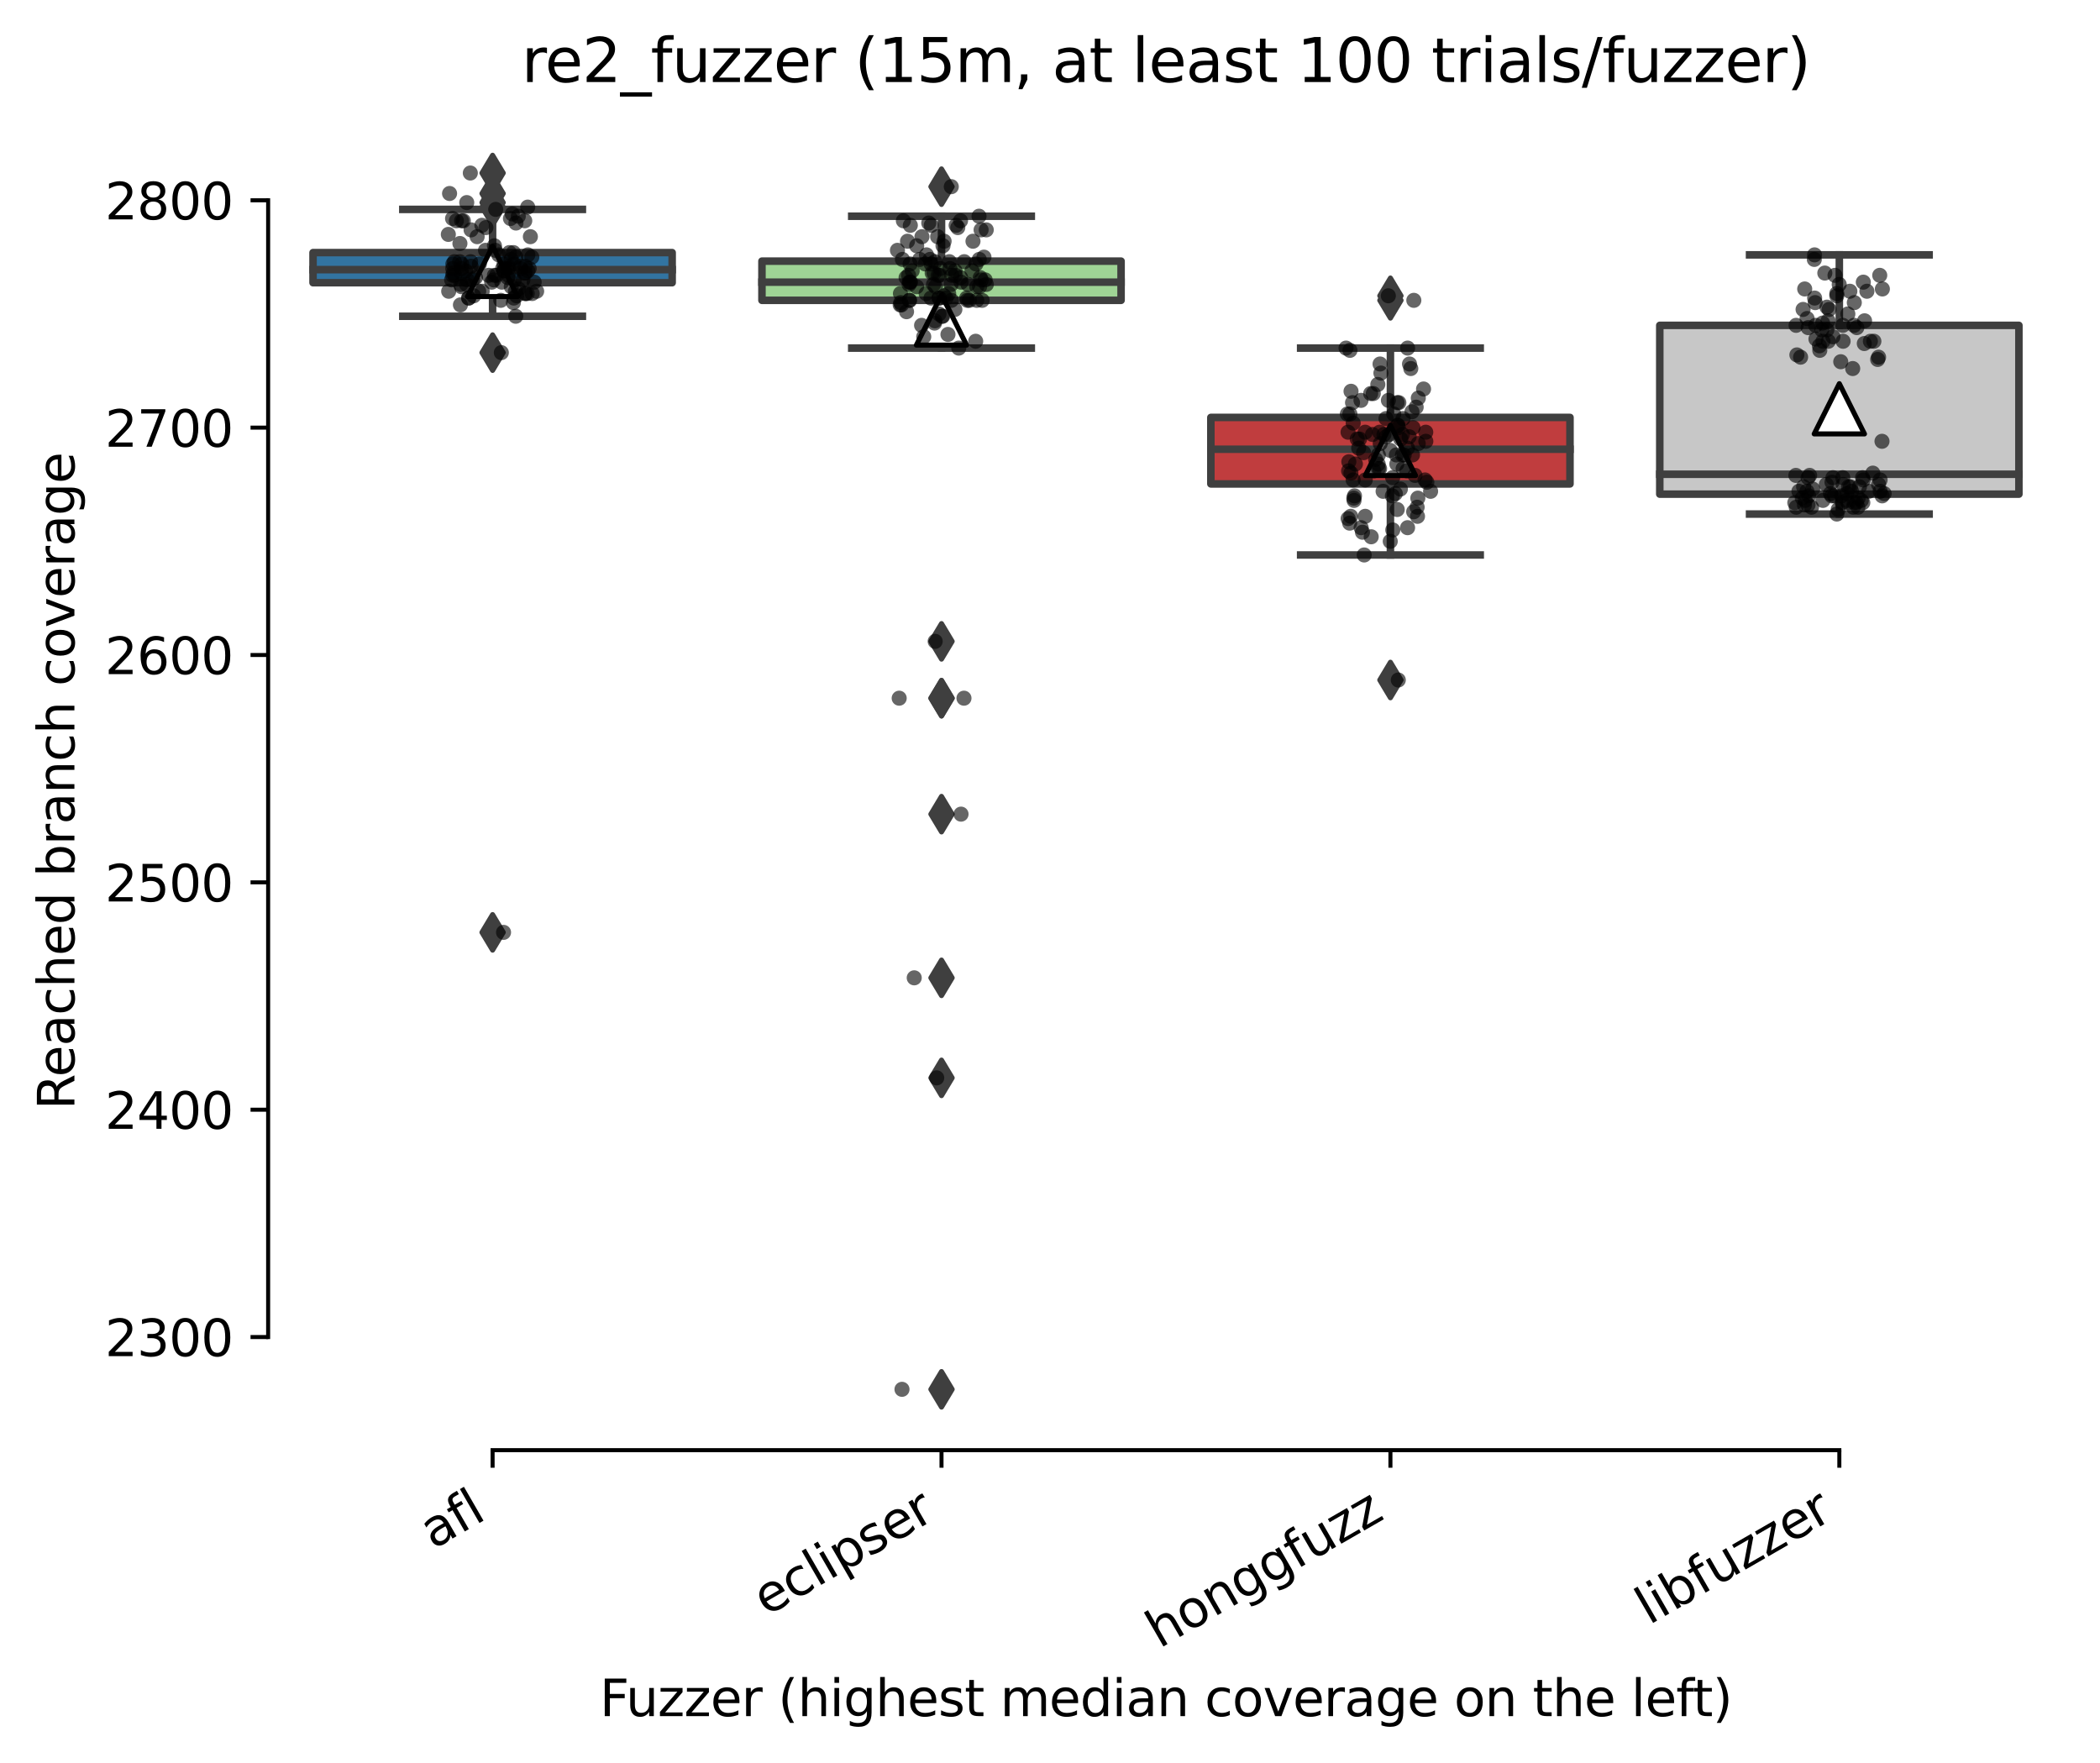 <?xml version="1.0" encoding="utf-8" standalone="no"?>
<!DOCTYPE svg PUBLIC "-//W3C//DTD SVG 1.1//EN"
  "http://www.w3.org/Graphics/SVG/1.1/DTD/svg11.dtd">
<svg xmlns:xlink="http://www.w3.org/1999/xlink" width="417.648pt" height="350.612pt" viewBox="0 0 417.648 350.612" xmlns="http://www.w3.org/2000/svg" version="1.1">
 <defs>
  <style type="text/css">*{stroke-linejoin: round; stroke-linecap: butt}</style>
 </defs>
 <g id="figure_1">
  <g id="patch_1">
   <path d="M 0 350.612 
L 417.648 350.612 
L 417.648 0 
L 0 0 
z
" style="fill: #ffffff"/>
  </g>
  <g id="axes_1">
   <g id="patch_2">
    <path d="M 53.328 288.43 
L 410.448 288.43 
L 410.448 22.318 
L 53.328 22.318 
z
" style="fill: #ffffff"/>
   </g>
   <g id="patch_3">
    <path d="M 62.256 56.232 
L 133.68 56.232 
L 133.68 50.241 
L 62.256 50.241 
L 62.256 56.232 
z
" clip-path="url(#p5388ed217a)" style="fill: #3274a1; stroke: #3f3f3f; stroke-width: 1.5; stroke-linejoin: miter"/>
   </g>
   <g id="patch_4">
    <path d="M 151.536 59.737 
L 222.96 59.737 
L 222.96 51.936 
L 151.536 51.936 
L 151.536 59.737 
z
" clip-path="url(#p5388ed217a)" style="fill: #9fd495; stroke: #3f3f3f; stroke-width: 1.5; stroke-linejoin: miter"/>
   </g>
   <g id="patch_5">
    <path d="M 240.816 96.251 
L 312.24 96.251 
L 312.24 83.024 
L 240.816 83.024 
L 240.816 96.251 
z
" clip-path="url(#p5388ed217a)" style="fill: #c03d3e; stroke: #3f3f3f; stroke-width: 1.5; stroke-linejoin: miter"/>
   </g>
   <g id="patch_6">
    <path d="M 330.096 98.286 
L 401.52 98.286 
L 401.52 64.711 
L 330.096 64.711 
L 330.096 98.286 
z
" clip-path="url(#p5388ed217a)" style="fill: #c7c7c7; stroke: #3f3f3f; stroke-width: 1.5; stroke-linejoin: miter"/>
   </g>
   <g id="matplotlib.axis_1">
    <g id="xtick_1">
     <g id="line2d_1">
      <defs>
       <path id="mbb0b606ee3" d="M 0 0 
L 0 3.5 
" style="stroke: #000000; stroke-width: 0.8"/>
      </defs>
      <g>
       <use xlink:href="#mbb0b606ee3" x="97.968" y="288.43" style="stroke: #000000; stroke-width: 0.8"/>
      </g>
     </g>
     <g id="text_1">
      <!-- afl -->
      <g transform="translate(86.167 308.224) rotate(-30) scale(0.1 -0.1)">
       <defs>
        <path id="DejaVuSans-61" d="M 2194 1759 
Q 1497 1759 1228 1600 
Q 959 1441 959 1056 
Q 959 750 1161 570 
Q 1363 391 1709 391 
Q 2188 391 2477 730 
Q 2766 1069 2766 1631 
L 2766 1759 
L 2194 1759 
z
M 3341 1997 
L 3341 0 
L 2766 0 
L 2766 531 
Q 2569 213 2275 61 
Q 1981 -91 1556 -91 
Q 1019 -91 701 211 
Q 384 513 384 1019 
Q 384 1609 779 1909 
Q 1175 2209 1959 2209 
L 2766 2209 
L 2766 2266 
Q 2766 2663 2505 2880 
Q 2244 3097 1772 3097 
Q 1472 3097 1187 3025 
Q 903 2953 641 2809 
L 641 3341 
Q 956 3463 1253 3523 
Q 1550 3584 1831 3584 
Q 2591 3584 2966 3190 
Q 3341 2797 3341 1997 
z
" transform="scale(0.016)"/>
        <path id="DejaVuSans-66" d="M 2375 4863 
L 2375 4384 
L 1825 4384 
Q 1516 4384 1395 4259 
Q 1275 4134 1275 3809 
L 1275 3500 
L 2222 3500 
L 2222 3053 
L 1275 3053 
L 1275 0 
L 697 0 
L 697 3053 
L 147 3053 
L 147 3500 
L 697 3500 
L 697 3744 
Q 697 4328 969 4595 
Q 1241 4863 1831 4863 
L 2375 4863 
z
" transform="scale(0.016)"/>
        <path id="DejaVuSans-6c" d="M 603 4863 
L 1178 4863 
L 1178 0 
L 603 0 
L 603 4863 
z
" transform="scale(0.016)"/>
       </defs>
       <use xlink:href="#DejaVuSans-61"/>
       <use xlink:href="#DejaVuSans-66" x="61.279"/>
       <use xlink:href="#DejaVuSans-6c" x="96.484"/>
      </g>
     </g>
    </g>
    <g id="xtick_2">
     <g id="line2d_2">
      <g>
       <use xlink:href="#mbb0b606ee3" x="187.248" y="288.43" style="stroke: #000000; stroke-width: 0.8"/>
      </g>
     </g>
     <g id="text_2">
      <!-- eclipser -->
      <g transform="translate(152.408 321.525) rotate(-30) scale(0.1 -0.1)">
       <defs>
        <path id="DejaVuSans-65" d="M 3597 1894 
L 3597 1613 
L 953 1613 
Q 991 1019 1311 708 
Q 1631 397 2203 397 
Q 2534 397 2845 478 
Q 3156 559 3463 722 
L 3463 178 
Q 3153 47 2828 -22 
Q 2503 -91 2169 -91 
Q 1331 -91 842 396 
Q 353 884 353 1716 
Q 353 2575 817 3079 
Q 1281 3584 2069 3584 
Q 2775 3584 3186 3129 
Q 3597 2675 3597 1894 
z
M 3022 2063 
Q 3016 2534 2758 2815 
Q 2500 3097 2075 3097 
Q 1594 3097 1305 2825 
Q 1016 2553 972 2059 
L 3022 2063 
z
" transform="scale(0.016)"/>
        <path id="DejaVuSans-63" d="M 3122 3366 
L 3122 2828 
Q 2878 2963 2633 3030 
Q 2388 3097 2138 3097 
Q 1578 3097 1268 2742 
Q 959 2388 959 1747 
Q 959 1106 1268 751 
Q 1578 397 2138 397 
Q 2388 397 2633 464 
Q 2878 531 3122 666 
L 3122 134 
Q 2881 22 2623 -34 
Q 2366 -91 2075 -91 
Q 1284 -91 818 406 
Q 353 903 353 1747 
Q 353 2603 823 3093 
Q 1294 3584 2113 3584 
Q 2378 3584 2631 3529 
Q 2884 3475 3122 3366 
z
" transform="scale(0.016)"/>
        <path id="DejaVuSans-69" d="M 603 3500 
L 1178 3500 
L 1178 0 
L 603 0 
L 603 3500 
z
M 603 4863 
L 1178 4863 
L 1178 4134 
L 603 4134 
L 603 4863 
z
" transform="scale(0.016)"/>
        <path id="DejaVuSans-70" d="M 1159 525 
L 1159 -1331 
L 581 -1331 
L 581 3500 
L 1159 3500 
L 1159 2969 
Q 1341 3281 1617 3432 
Q 1894 3584 2278 3584 
Q 2916 3584 3314 3078 
Q 3713 2572 3713 1747 
Q 3713 922 3314 415 
Q 2916 -91 2278 -91 
Q 1894 -91 1617 61 
Q 1341 213 1159 525 
z
M 3116 1747 
Q 3116 2381 2855 2742 
Q 2594 3103 2138 3103 
Q 1681 3103 1420 2742 
Q 1159 2381 1159 1747 
Q 1159 1113 1420 752 
Q 1681 391 2138 391 
Q 2594 391 2855 752 
Q 3116 1113 3116 1747 
z
" transform="scale(0.016)"/>
        <path id="DejaVuSans-73" d="M 2834 3397 
L 2834 2853 
Q 2591 2978 2328 3040 
Q 2066 3103 1784 3103 
Q 1356 3103 1142 2972 
Q 928 2841 928 2578 
Q 928 2378 1081 2264 
Q 1234 2150 1697 2047 
L 1894 2003 
Q 2506 1872 2764 1633 
Q 3022 1394 3022 966 
Q 3022 478 2636 193 
Q 2250 -91 1575 -91 
Q 1294 -91 989 -36 
Q 684 19 347 128 
L 347 722 
Q 666 556 975 473 
Q 1284 391 1588 391 
Q 1994 391 2212 530 
Q 2431 669 2431 922 
Q 2431 1156 2273 1281 
Q 2116 1406 1581 1522 
L 1381 1569 
Q 847 1681 609 1914 
Q 372 2147 372 2553 
Q 372 3047 722 3315 
Q 1072 3584 1716 3584 
Q 2034 3584 2315 3537 
Q 2597 3491 2834 3397 
z
" transform="scale(0.016)"/>
        <path id="DejaVuSans-72" d="M 2631 2963 
Q 2534 3019 2420 3045 
Q 2306 3072 2169 3072 
Q 1681 3072 1420 2755 
Q 1159 2438 1159 1844 
L 1159 0 
L 581 0 
L 581 3500 
L 1159 3500 
L 1159 2956 
Q 1341 3275 1631 3429 
Q 1922 3584 2338 3584 
Q 2397 3584 2469 3576 
Q 2541 3569 2628 3553 
L 2631 2963 
z
" transform="scale(0.016)"/>
       </defs>
       <use xlink:href="#DejaVuSans-65"/>
       <use xlink:href="#DejaVuSans-63" x="61.523"/>
       <use xlink:href="#DejaVuSans-6c" x="116.504"/>
       <use xlink:href="#DejaVuSans-69" x="144.287"/>
       <use xlink:href="#DejaVuSans-70" x="172.07"/>
       <use xlink:href="#DejaVuSans-73" x="235.547"/>
       <use xlink:href="#DejaVuSans-65" x="287.646"/>
       <use xlink:href="#DejaVuSans-72" x="349.17"/>
      </g>
     </g>
    </g>
    <g id="xtick_3">
     <g id="line2d_3">
      <g>
       <use xlink:href="#mbb0b606ee3" x="276.528" y="288.43" style="stroke: #000000; stroke-width: 0.8"/>
      </g>
     </g>
     <g id="text_3">
      <!-- honggfuzz -->
      <g transform="translate(230.589 327.933) rotate(-30) scale(0.1 -0.1)">
       <defs>
        <path id="DejaVuSans-68" d="M 3513 2113 
L 3513 0 
L 2938 0 
L 2938 2094 
Q 2938 2591 2744 2837 
Q 2550 3084 2163 3084 
Q 1697 3084 1428 2787 
Q 1159 2491 1159 1978 
L 1159 0 
L 581 0 
L 581 4863 
L 1159 4863 
L 1159 2956 
Q 1366 3272 1645 3428 
Q 1925 3584 2291 3584 
Q 2894 3584 3203 3211 
Q 3513 2838 3513 2113 
z
" transform="scale(0.016)"/>
        <path id="DejaVuSans-6f" d="M 1959 3097 
Q 1497 3097 1228 2736 
Q 959 2375 959 1747 
Q 959 1119 1226 758 
Q 1494 397 1959 397 
Q 2419 397 2687 759 
Q 2956 1122 2956 1747 
Q 2956 2369 2687 2733 
Q 2419 3097 1959 3097 
z
M 1959 3584 
Q 2709 3584 3137 3096 
Q 3566 2609 3566 1747 
Q 3566 888 3137 398 
Q 2709 -91 1959 -91 
Q 1206 -91 779 398 
Q 353 888 353 1747 
Q 353 2609 779 3096 
Q 1206 3584 1959 3584 
z
" transform="scale(0.016)"/>
        <path id="DejaVuSans-6e" d="M 3513 2113 
L 3513 0 
L 2938 0 
L 2938 2094 
Q 2938 2591 2744 2837 
Q 2550 3084 2163 3084 
Q 1697 3084 1428 2787 
Q 1159 2491 1159 1978 
L 1159 0 
L 581 0 
L 581 3500 
L 1159 3500 
L 1159 2956 
Q 1366 3272 1645 3428 
Q 1925 3584 2291 3584 
Q 2894 3584 3203 3211 
Q 3513 2838 3513 2113 
z
" transform="scale(0.016)"/>
        <path id="DejaVuSans-67" d="M 2906 1791 
Q 2906 2416 2648 2759 
Q 2391 3103 1925 3103 
Q 1463 3103 1205 2759 
Q 947 2416 947 1791 
Q 947 1169 1205 825 
Q 1463 481 1925 481 
Q 2391 481 2648 825 
Q 2906 1169 2906 1791 
z
M 3481 434 
Q 3481 -459 3084 -895 
Q 2688 -1331 1869 -1331 
Q 1566 -1331 1297 -1286 
Q 1028 -1241 775 -1147 
L 775 -588 
Q 1028 -725 1275 -790 
Q 1522 -856 1778 -856 
Q 2344 -856 2625 -561 
Q 2906 -266 2906 331 
L 2906 616 
Q 2728 306 2450 153 
Q 2172 0 1784 0 
Q 1141 0 747 490 
Q 353 981 353 1791 
Q 353 2603 747 3093 
Q 1141 3584 1784 3584 
Q 2172 3584 2450 3431 
Q 2728 3278 2906 2969 
L 2906 3500 
L 3481 3500 
L 3481 434 
z
" transform="scale(0.016)"/>
        <path id="DejaVuSans-75" d="M 544 1381 
L 544 3500 
L 1119 3500 
L 1119 1403 
Q 1119 906 1312 657 
Q 1506 409 1894 409 
Q 2359 409 2629 706 
Q 2900 1003 2900 1516 
L 2900 3500 
L 3475 3500 
L 3475 0 
L 2900 0 
L 2900 538 
Q 2691 219 2414 64 
Q 2138 -91 1772 -91 
Q 1169 -91 856 284 
Q 544 659 544 1381 
z
M 1991 3584 
L 1991 3584 
z
" transform="scale(0.016)"/>
        <path id="DejaVuSans-7a" d="M 353 3500 
L 3084 3500 
L 3084 2975 
L 922 459 
L 3084 459 
L 3084 0 
L 275 0 
L 275 525 
L 2438 3041 
L 353 3041 
L 353 3500 
z
" transform="scale(0.016)"/>
       </defs>
       <use xlink:href="#DejaVuSans-68"/>
       <use xlink:href="#DejaVuSans-6f" x="63.379"/>
       <use xlink:href="#DejaVuSans-6e" x="124.561"/>
       <use xlink:href="#DejaVuSans-67" x="187.939"/>
       <use xlink:href="#DejaVuSans-67" x="251.416"/>
       <use xlink:href="#DejaVuSans-66" x="314.893"/>
       <use xlink:href="#DejaVuSans-75" x="350.098"/>
       <use xlink:href="#DejaVuSans-7a" x="413.477"/>
       <use xlink:href="#DejaVuSans-7a" x="465.967"/>
      </g>
     </g>
    </g>
    <g id="xtick_4">
     <g id="line2d_4">
      <g>
       <use xlink:href="#mbb0b606ee3" x="365.808" y="288.43" style="stroke: #000000; stroke-width: 0.8"/>
      </g>
     </g>
     <g id="text_4">
      <!-- libfuzzer -->
      <g transform="translate(327.942 323.272) rotate(-30) scale(0.1 -0.1)">
       <defs>
        <path id="DejaVuSans-62" d="M 3116 1747 
Q 3116 2381 2855 2742 
Q 2594 3103 2138 3103 
Q 1681 3103 1420 2742 
Q 1159 2381 1159 1747 
Q 1159 1113 1420 752 
Q 1681 391 2138 391 
Q 2594 391 2855 752 
Q 3116 1113 3116 1747 
z
M 1159 2969 
Q 1341 3281 1617 3432 
Q 1894 3584 2278 3584 
Q 2916 3584 3314 3078 
Q 3713 2572 3713 1747 
Q 3713 922 3314 415 
Q 2916 -91 2278 -91 
Q 1894 -91 1617 61 
Q 1341 213 1159 525 
L 1159 0 
L 581 0 
L 581 4863 
L 1159 4863 
L 1159 2969 
z
" transform="scale(0.016)"/>
       </defs>
       <use xlink:href="#DejaVuSans-6c"/>
       <use xlink:href="#DejaVuSans-69" x="27.783"/>
       <use xlink:href="#DejaVuSans-62" x="55.566"/>
       <use xlink:href="#DejaVuSans-66" x="119.043"/>
       <use xlink:href="#DejaVuSans-75" x="154.248"/>
       <use xlink:href="#DejaVuSans-7a" x="217.627"/>
       <use xlink:href="#DejaVuSans-7a" x="270.117"/>
       <use xlink:href="#DejaVuSans-65" x="322.607"/>
       <use xlink:href="#DejaVuSans-72" x="384.131"/>
      </g>
     </g>
    </g>
    <g id="text_5">
     <!-- Fuzzer (highest median coverage on the left) -->
     <g transform="translate(119.27 341.333) scale(0.1 -0.1)">
      <defs>
       <path id="DejaVuSans-46" d="M 628 4666 
L 3309 4666 
L 3309 4134 
L 1259 4134 
L 1259 2759 
L 3109 2759 
L 3109 2228 
L 1259 2228 
L 1259 0 
L 628 0 
L 628 4666 
z
" transform="scale(0.016)"/>
       <path id="DejaVuSans-20" transform="scale(0.016)"/>
       <path id="DejaVuSans-28" d="M 1984 4856 
Q 1566 4138 1362 3434 
Q 1159 2731 1159 2009 
Q 1159 1288 1364 580 
Q 1569 -128 1984 -844 
L 1484 -844 
Q 1016 -109 783 600 
Q 550 1309 550 2009 
Q 550 2706 781 3412 
Q 1013 4119 1484 4856 
L 1984 4856 
z
" transform="scale(0.016)"/>
       <path id="DejaVuSans-74" d="M 1172 4494 
L 1172 3500 
L 2356 3500 
L 2356 3053 
L 1172 3053 
L 1172 1153 
Q 1172 725 1289 603 
Q 1406 481 1766 481 
L 2356 481 
L 2356 0 
L 1766 0 
Q 1100 0 847 248 
Q 594 497 594 1153 
L 594 3053 
L 172 3053 
L 172 3500 
L 594 3500 
L 594 4494 
L 1172 4494 
z
" transform="scale(0.016)"/>
       <path id="DejaVuSans-6d" d="M 3328 2828 
Q 3544 3216 3844 3400 
Q 4144 3584 4550 3584 
Q 5097 3584 5394 3201 
Q 5691 2819 5691 2113 
L 5691 0 
L 5113 0 
L 5113 2094 
Q 5113 2597 4934 2840 
Q 4756 3084 4391 3084 
Q 3944 3084 3684 2787 
Q 3425 2491 3425 1978 
L 3425 0 
L 2847 0 
L 2847 2094 
Q 2847 2600 2669 2842 
Q 2491 3084 2119 3084 
Q 1678 3084 1418 2786 
Q 1159 2488 1159 1978 
L 1159 0 
L 581 0 
L 581 3500 
L 1159 3500 
L 1159 2956 
Q 1356 3278 1631 3431 
Q 1906 3584 2284 3584 
Q 2666 3584 2933 3390 
Q 3200 3197 3328 2828 
z
" transform="scale(0.016)"/>
       <path id="DejaVuSans-64" d="M 2906 2969 
L 2906 4863 
L 3481 4863 
L 3481 0 
L 2906 0 
L 2906 525 
Q 2725 213 2448 61 
Q 2172 -91 1784 -91 
Q 1150 -91 751 415 
Q 353 922 353 1747 
Q 353 2572 751 3078 
Q 1150 3584 1784 3584 
Q 2172 3584 2448 3432 
Q 2725 3281 2906 2969 
z
M 947 1747 
Q 947 1113 1208 752 
Q 1469 391 1925 391 
Q 2381 391 2643 752 
Q 2906 1113 2906 1747 
Q 2906 2381 2643 2742 
Q 2381 3103 1925 3103 
Q 1469 3103 1208 2742 
Q 947 2381 947 1747 
z
" transform="scale(0.016)"/>
       <path id="DejaVuSans-76" d="M 191 3500 
L 800 3500 
L 1894 563 
L 2988 3500 
L 3597 3500 
L 2284 0 
L 1503 0 
L 191 3500 
z
" transform="scale(0.016)"/>
       <path id="DejaVuSans-29" d="M 513 4856 
L 1013 4856 
Q 1481 4119 1714 3412 
Q 1947 2706 1947 2009 
Q 1947 1309 1714 600 
Q 1481 -109 1013 -844 
L 513 -844 
Q 928 -128 1133 580 
Q 1338 1288 1338 2009 
Q 1338 2731 1133 3434 
Q 928 4138 513 4856 
z
" transform="scale(0.016)"/>
      </defs>
      <use xlink:href="#DejaVuSans-46"/>
      <use xlink:href="#DejaVuSans-75" x="52.02"/>
      <use xlink:href="#DejaVuSans-7a" x="115.398"/>
      <use xlink:href="#DejaVuSans-7a" x="167.889"/>
      <use xlink:href="#DejaVuSans-65" x="220.379"/>
      <use xlink:href="#DejaVuSans-72" x="281.902"/>
      <use xlink:href="#DejaVuSans-20" x="323.016"/>
      <use xlink:href="#DejaVuSans-28" x="354.803"/>
      <use xlink:href="#DejaVuSans-68" x="393.816"/>
      <use xlink:href="#DejaVuSans-69" x="457.195"/>
      <use xlink:href="#DejaVuSans-67" x="484.979"/>
      <use xlink:href="#DejaVuSans-68" x="548.455"/>
      <use xlink:href="#DejaVuSans-65" x="611.834"/>
      <use xlink:href="#DejaVuSans-73" x="673.357"/>
      <use xlink:href="#DejaVuSans-74" x="725.457"/>
      <use xlink:href="#DejaVuSans-20" x="764.666"/>
      <use xlink:href="#DejaVuSans-6d" x="796.453"/>
      <use xlink:href="#DejaVuSans-65" x="893.865"/>
      <use xlink:href="#DejaVuSans-64" x="955.389"/>
      <use xlink:href="#DejaVuSans-69" x="1018.865"/>
      <use xlink:href="#DejaVuSans-61" x="1046.648"/>
      <use xlink:href="#DejaVuSans-6e" x="1107.928"/>
      <use xlink:href="#DejaVuSans-20" x="1171.307"/>
      <use xlink:href="#DejaVuSans-63" x="1203.094"/>
      <use xlink:href="#DejaVuSans-6f" x="1258.074"/>
      <use xlink:href="#DejaVuSans-76" x="1319.256"/>
      <use xlink:href="#DejaVuSans-65" x="1378.436"/>
      <use xlink:href="#DejaVuSans-72" x="1439.959"/>
      <use xlink:href="#DejaVuSans-61" x="1481.072"/>
      <use xlink:href="#DejaVuSans-67" x="1542.352"/>
      <use xlink:href="#DejaVuSans-65" x="1605.828"/>
      <use xlink:href="#DejaVuSans-20" x="1667.352"/>
      <use xlink:href="#DejaVuSans-6f" x="1699.139"/>
      <use xlink:href="#DejaVuSans-6e" x="1760.32"/>
      <use xlink:href="#DejaVuSans-20" x="1823.699"/>
      <use xlink:href="#DejaVuSans-74" x="1855.486"/>
      <use xlink:href="#DejaVuSans-68" x="1894.695"/>
      <use xlink:href="#DejaVuSans-65" x="1958.074"/>
      <use xlink:href="#DejaVuSans-20" x="2019.598"/>
      <use xlink:href="#DejaVuSans-6c" x="2051.385"/>
      <use xlink:href="#DejaVuSans-65" x="2079.168"/>
      <use xlink:href="#DejaVuSans-66" x="2140.691"/>
      <use xlink:href="#DejaVuSans-74" x="2174.146"/>
      <use xlink:href="#DejaVuSans-29" x="2213.355"/>
     </g>
    </g>
   </g>
   <g id="matplotlib.axis_2">
    <g id="ytick_1">
     <g id="line2d_5">
      <defs>
       <path id="m0a22dc092e" d="M 0 0 
L -3.5 0 
" style="stroke: #000000; stroke-width: 0.8"/>
      </defs>
      <g>
       <use xlink:href="#m0a22dc092e" x="53.328" y="265.934" style="stroke: #000000; stroke-width: 0.8"/>
      </g>
     </g>
     <g id="text_6">
      <!-- 2300 -->
      <g transform="translate(20.878 269.733) scale(0.1 -0.1)">
       <defs>
        <path id="DejaVuSans-32" d="M 1228 531 
L 3431 531 
L 3431 0 
L 469 0 
L 469 531 
Q 828 903 1448 1529 
Q 2069 2156 2228 2338 
Q 2531 2678 2651 2914 
Q 2772 3150 2772 3378 
Q 2772 3750 2511 3984 
Q 2250 4219 1831 4219 
Q 1534 4219 1204 4116 
Q 875 4013 500 3803 
L 500 4441 
Q 881 4594 1212 4672 
Q 1544 4750 1819 4750 
Q 2544 4750 2975 4387 
Q 3406 4025 3406 3419 
Q 3406 3131 3298 2873 
Q 3191 2616 2906 2266 
Q 2828 2175 2409 1742 
Q 1991 1309 1228 531 
z
" transform="scale(0.016)"/>
        <path id="DejaVuSans-33" d="M 2597 2516 
Q 3050 2419 3304 2112 
Q 3559 1806 3559 1356 
Q 3559 666 3084 287 
Q 2609 -91 1734 -91 
Q 1441 -91 1130 -33 
Q 819 25 488 141 
L 488 750 
Q 750 597 1062 519 
Q 1375 441 1716 441 
Q 2309 441 2620 675 
Q 2931 909 2931 1356 
Q 2931 1769 2642 2001 
Q 2353 2234 1838 2234 
L 1294 2234 
L 1294 2753 
L 1863 2753 
Q 2328 2753 2575 2939 
Q 2822 3125 2822 3475 
Q 2822 3834 2567 4026 
Q 2313 4219 1838 4219 
Q 1578 4219 1281 4162 
Q 984 4106 628 3988 
L 628 4550 
Q 988 4650 1302 4700 
Q 1616 4750 1894 4750 
Q 2613 4750 3031 4423 
Q 3450 4097 3450 3541 
Q 3450 3153 3228 2886 
Q 3006 2619 2597 2516 
z
" transform="scale(0.016)"/>
        <path id="DejaVuSans-30" d="M 2034 4250 
Q 1547 4250 1301 3770 
Q 1056 3291 1056 2328 
Q 1056 1369 1301 889 
Q 1547 409 2034 409 
Q 2525 409 2770 889 
Q 3016 1369 3016 2328 
Q 3016 3291 2770 3770 
Q 2525 4250 2034 4250 
z
M 2034 4750 
Q 2819 4750 3233 4129 
Q 3647 3509 3647 2328 
Q 3647 1150 3233 529 
Q 2819 -91 2034 -91 
Q 1250 -91 836 529 
Q 422 1150 422 2328 
Q 422 3509 836 4129 
Q 1250 4750 2034 4750 
z
" transform="scale(0.016)"/>
       </defs>
       <use xlink:href="#DejaVuSans-32"/>
       <use xlink:href="#DejaVuSans-33" x="63.623"/>
       <use xlink:href="#DejaVuSans-30" x="127.246"/>
       <use xlink:href="#DejaVuSans-30" x="190.869"/>
      </g>
     </g>
    </g>
    <g id="ytick_2">
     <g id="line2d_6">
      <g>
       <use xlink:href="#m0a22dc092e" x="53.328" y="220.715" style="stroke: #000000; stroke-width: 0.8"/>
      </g>
     </g>
     <g id="text_7">
      <!-- 2400 -->
      <g transform="translate(20.878 224.514) scale(0.1 -0.1)">
       <defs>
        <path id="DejaVuSans-34" d="M 2419 4116 
L 825 1625 
L 2419 1625 
L 2419 4116 
z
M 2253 4666 
L 3047 4666 
L 3047 1625 
L 3713 1625 
L 3713 1100 
L 3047 1100 
L 3047 0 
L 2419 0 
L 2419 1100 
L 313 1100 
L 313 1709 
L 2253 4666 
z
" transform="scale(0.016)"/>
       </defs>
       <use xlink:href="#DejaVuSans-32"/>
       <use xlink:href="#DejaVuSans-34" x="63.623"/>
       <use xlink:href="#DejaVuSans-30" x="127.246"/>
       <use xlink:href="#DejaVuSans-30" x="190.869"/>
      </g>
     </g>
    </g>
    <g id="ytick_3">
     <g id="line2d_7">
      <g>
       <use xlink:href="#m0a22dc092e" x="53.328" y="175.496" style="stroke: #000000; stroke-width: 0.8"/>
      </g>
     </g>
     <g id="text_8">
      <!-- 2500 -->
      <g transform="translate(20.878 179.296) scale(0.1 -0.1)">
       <defs>
        <path id="DejaVuSans-35" d="M 691 4666 
L 3169 4666 
L 3169 4134 
L 1269 4134 
L 1269 2991 
Q 1406 3038 1543 3061 
Q 1681 3084 1819 3084 
Q 2600 3084 3056 2656 
Q 3513 2228 3513 1497 
Q 3513 744 3044 326 
Q 2575 -91 1722 -91 
Q 1428 -91 1123 -41 
Q 819 9 494 109 
L 494 744 
Q 775 591 1075 516 
Q 1375 441 1709 441 
Q 2250 441 2565 725 
Q 2881 1009 2881 1497 
Q 2881 1984 2565 2268 
Q 2250 2553 1709 2553 
Q 1456 2553 1204 2497 
Q 953 2441 691 2322 
L 691 4666 
z
" transform="scale(0.016)"/>
       </defs>
       <use xlink:href="#DejaVuSans-32"/>
       <use xlink:href="#DejaVuSans-35" x="63.623"/>
       <use xlink:href="#DejaVuSans-30" x="127.246"/>
       <use xlink:href="#DejaVuSans-30" x="190.869"/>
      </g>
     </g>
    </g>
    <g id="ytick_4">
     <g id="line2d_8">
      <g>
       <use xlink:href="#m0a22dc092e" x="53.328" y="130.278" style="stroke: #000000; stroke-width: 0.8"/>
      </g>
     </g>
     <g id="text_9">
      <!-- 2600 -->
      <g transform="translate(20.878 134.077) scale(0.1 -0.1)">
       <defs>
        <path id="DejaVuSans-36" d="M 2113 2584 
Q 1688 2584 1439 2293 
Q 1191 2003 1191 1497 
Q 1191 994 1439 701 
Q 1688 409 2113 409 
Q 2538 409 2786 701 
Q 3034 994 3034 1497 
Q 3034 2003 2786 2293 
Q 2538 2584 2113 2584 
z
M 3366 4563 
L 3366 3988 
Q 3128 4100 2886 4159 
Q 2644 4219 2406 4219 
Q 1781 4219 1451 3797 
Q 1122 3375 1075 2522 
Q 1259 2794 1537 2939 
Q 1816 3084 2150 3084 
Q 2853 3084 3261 2657 
Q 3669 2231 3669 1497 
Q 3669 778 3244 343 
Q 2819 -91 2113 -91 
Q 1303 -91 875 529 
Q 447 1150 447 2328 
Q 447 3434 972 4092 
Q 1497 4750 2381 4750 
Q 2619 4750 2861 4703 
Q 3103 4656 3366 4563 
z
" transform="scale(0.016)"/>
       </defs>
       <use xlink:href="#DejaVuSans-32"/>
       <use xlink:href="#DejaVuSans-36" x="63.623"/>
       <use xlink:href="#DejaVuSans-30" x="127.246"/>
       <use xlink:href="#DejaVuSans-30" x="190.869"/>
      </g>
     </g>
    </g>
    <g id="ytick_5">
     <g id="line2d_9">
      <g>
       <use xlink:href="#m0a22dc092e" x="53.328" y="85.059" style="stroke: #000000; stroke-width: 0.8"/>
      </g>
     </g>
     <g id="text_10">
      <!-- 2700 -->
      <g transform="translate(20.878 88.858) scale(0.1 -0.1)">
       <defs>
        <path id="DejaVuSans-37" d="M 525 4666 
L 3525 4666 
L 3525 4397 
L 1831 0 
L 1172 0 
L 2766 4134 
L 525 4134 
L 525 4666 
z
" transform="scale(0.016)"/>
       </defs>
       <use xlink:href="#DejaVuSans-32"/>
       <use xlink:href="#DejaVuSans-37" x="63.623"/>
       <use xlink:href="#DejaVuSans-30" x="127.246"/>
       <use xlink:href="#DejaVuSans-30" x="190.869"/>
      </g>
     </g>
    </g>
    <g id="ytick_6">
     <g id="line2d_10">
      <g>
       <use xlink:href="#m0a22dc092e" x="53.328" y="39.84" style="stroke: #000000; stroke-width: 0.8"/>
      </g>
     </g>
     <g id="text_11">
      <!-- 2800 -->
      <g transform="translate(20.878 43.64) scale(0.1 -0.1)">
       <defs>
        <path id="DejaVuSans-38" d="M 2034 2216 
Q 1584 2216 1326 1975 
Q 1069 1734 1069 1313 
Q 1069 891 1326 650 
Q 1584 409 2034 409 
Q 2484 409 2743 651 
Q 3003 894 3003 1313 
Q 3003 1734 2745 1975 
Q 2488 2216 2034 2216 
z
M 1403 2484 
Q 997 2584 770 2862 
Q 544 3141 544 3541 
Q 544 4100 942 4425 
Q 1341 4750 2034 4750 
Q 2731 4750 3128 4425 
Q 3525 4100 3525 3541 
Q 3525 3141 3298 2862 
Q 3072 2584 2669 2484 
Q 3125 2378 3379 2068 
Q 3634 1759 3634 1313 
Q 3634 634 3220 271 
Q 2806 -91 2034 -91 
Q 1263 -91 848 271 
Q 434 634 434 1313 
Q 434 1759 690 2068 
Q 947 2378 1403 2484 
z
M 1172 3481 
Q 1172 3119 1398 2916 
Q 1625 2713 2034 2713 
Q 2441 2713 2670 2916 
Q 2900 3119 2900 3481 
Q 2900 3844 2670 4047 
Q 2441 4250 2034 4250 
Q 1625 4250 1398 4047 
Q 1172 3844 1172 3481 
z
" transform="scale(0.016)"/>
       </defs>
       <use xlink:href="#DejaVuSans-32"/>
       <use xlink:href="#DejaVuSans-38" x="63.623"/>
       <use xlink:href="#DejaVuSans-30" x="127.246"/>
       <use xlink:href="#DejaVuSans-30" x="190.869"/>
      </g>
     </g>
    </g>
    <g id="text_12">
     <!-- Reached branch coverage -->
     <g transform="translate(14.798 220.706) rotate(-90) scale(0.1 -0.1)">
      <defs>
       <path id="DejaVuSans-52" d="M 2841 2188 
Q 3044 2119 3236 1894 
Q 3428 1669 3622 1275 
L 4263 0 
L 3584 0 
L 2988 1197 
Q 2756 1666 2539 1819 
Q 2322 1972 1947 1972 
L 1259 1972 
L 1259 0 
L 628 0 
L 628 4666 
L 2053 4666 
Q 2853 4666 3247 4331 
Q 3641 3997 3641 3322 
Q 3641 2881 3436 2590 
Q 3231 2300 2841 2188 
z
M 1259 4147 
L 1259 2491 
L 2053 2491 
Q 2509 2491 2742 2702 
Q 2975 2913 2975 3322 
Q 2975 3731 2742 3939 
Q 2509 4147 2053 4147 
L 1259 4147 
z
" transform="scale(0.016)"/>
      </defs>
      <use xlink:href="#DejaVuSans-52"/>
      <use xlink:href="#DejaVuSans-65" x="64.982"/>
      <use xlink:href="#DejaVuSans-61" x="126.506"/>
      <use xlink:href="#DejaVuSans-63" x="187.785"/>
      <use xlink:href="#DejaVuSans-68" x="242.766"/>
      <use xlink:href="#DejaVuSans-65" x="306.145"/>
      <use xlink:href="#DejaVuSans-64" x="367.668"/>
      <use xlink:href="#DejaVuSans-20" x="431.145"/>
      <use xlink:href="#DejaVuSans-62" x="462.932"/>
      <use xlink:href="#DejaVuSans-72" x="526.408"/>
      <use xlink:href="#DejaVuSans-61" x="567.521"/>
      <use xlink:href="#DejaVuSans-6e" x="628.801"/>
      <use xlink:href="#DejaVuSans-63" x="692.18"/>
      <use xlink:href="#DejaVuSans-68" x="747.16"/>
      <use xlink:href="#DejaVuSans-20" x="810.539"/>
      <use xlink:href="#DejaVuSans-63" x="842.326"/>
      <use xlink:href="#DejaVuSans-6f" x="897.307"/>
      <use xlink:href="#DejaVuSans-76" x="958.488"/>
      <use xlink:href="#DejaVuSans-65" x="1017.668"/>
      <use xlink:href="#DejaVuSans-72" x="1079.191"/>
      <use xlink:href="#DejaVuSans-61" x="1120.305"/>
      <use xlink:href="#DejaVuSans-67" x="1181.584"/>
      <use xlink:href="#DejaVuSans-65" x="1245.061"/>
     </g>
    </g>
   </g>
   <g id="line2d_11">
    <path d="M 97.968 56.232 
L 97.968 62.902 
" clip-path="url(#p5388ed217a)" style="fill: none; stroke: #3f3f3f; stroke-width: 1.5; stroke-linecap: square"/>
   </g>
   <g id="line2d_12">
    <path d="M 97.968 50.241 
L 97.968 41.649 
" clip-path="url(#p5388ed217a)" style="fill: none; stroke: #3f3f3f; stroke-width: 1.5; stroke-linecap: square"/>
   </g>
   <g id="line2d_13">
    <path d="M 80.112 62.902 
L 115.824 62.902 
" clip-path="url(#p5388ed217a)" style="fill: none; stroke: #3f3f3f; stroke-width: 1.5; stroke-linecap: square"/>
   </g>
   <g id="line2d_14">
    <path d="M 80.112 41.649 
L 115.824 41.649 
" clip-path="url(#p5388ed217a)" style="fill: none; stroke: #3f3f3f; stroke-width: 1.5; stroke-linecap: square"/>
   </g>
   <g id="line2d_15">
    <defs>
     <path id="m840bce86da" d="M -0 3.536 
L 2.121 0 
L -0 -3.536 
L -2.121 -0 
z
" style="stroke: #3f3f3f; stroke-linejoin: miter"/>
    </defs>
    <g clip-path="url(#p5388ed217a)">
     <use xlink:href="#m840bce86da" x="97.968" y="185.445" style="fill: #3f3f3f; stroke: #3f3f3f; stroke-linejoin: miter"/>
     <use xlink:href="#m840bce86da" x="97.968" y="70.137" style="fill: #3f3f3f; stroke: #3f3f3f; stroke-linejoin: miter"/>
     <use xlink:href="#m840bce86da" x="97.968" y="41.197" style="fill: #3f3f3f; stroke: #3f3f3f; stroke-linejoin: miter"/>
     <use xlink:href="#m840bce86da" x="97.968" y="34.414" style="fill: #3f3f3f; stroke: #3f3f3f; stroke-linejoin: miter"/>
     <use xlink:href="#m840bce86da" x="97.968" y="40.293" style="fill: #3f3f3f; stroke: #3f3f3f; stroke-linejoin: miter"/>
     <use xlink:href="#m840bce86da" x="97.968" y="38.484" style="fill: #3f3f3f; stroke: #3f3f3f; stroke-linejoin: miter"/>
    </g>
   </g>
   <g id="line2d_16">
    <path d="M 187.248 59.737 
L 187.248 69.233 
" clip-path="url(#p5388ed217a)" style="fill: none; stroke: #3f3f3f; stroke-width: 1.5; stroke-linecap: square"/>
   </g>
   <g id="line2d_17">
    <path d="M 187.248 51.936 
L 187.248 43.006 
" clip-path="url(#p5388ed217a)" style="fill: none; stroke: #3f3f3f; stroke-width: 1.5; stroke-linecap: square"/>
   </g>
   <g id="line2d_18">
    <path d="M 169.392 69.233 
L 205.104 69.233 
" clip-path="url(#p5388ed217a)" style="fill: none; stroke: #3f3f3f; stroke-width: 1.5; stroke-linecap: square"/>
   </g>
   <g id="line2d_19">
    <path d="M 169.392 43.006 
L 205.104 43.006 
" clip-path="url(#p5388ed217a)" style="fill: none; stroke: #3f3f3f; stroke-width: 1.5; stroke-linecap: square"/>
   </g>
   <g id="line2d_20">
    <g clip-path="url(#p5388ed217a)">
     <use xlink:href="#m840bce86da" x="187.248" y="161.931" style="fill: #3f3f3f; stroke: #3f3f3f; stroke-linejoin: miter"/>
     <use xlink:href="#m840bce86da" x="187.248" y="276.334" style="fill: #3f3f3f; stroke: #3f3f3f; stroke-linejoin: miter"/>
     <use xlink:href="#m840bce86da" x="187.248" y="127.565" style="fill: #3f3f3f; stroke: #3f3f3f; stroke-linejoin: miter"/>
     <use xlink:href="#m840bce86da" x="187.248" y="194.488" style="fill: #3f3f3f; stroke: #3f3f3f; stroke-linejoin: miter"/>
     <use xlink:href="#m840bce86da" x="187.248" y="138.869" style="fill: #3f3f3f; stroke: #3f3f3f; stroke-linejoin: miter"/>
     <use xlink:href="#m840bce86da" x="187.248" y="214.385" style="fill: #3f3f3f; stroke: #3f3f3f; stroke-linejoin: miter"/>
     <use xlink:href="#m840bce86da" x="187.248" y="138.869" style="fill: #3f3f3f; stroke: #3f3f3f; stroke-linejoin: miter"/>
     <use xlink:href="#m840bce86da" x="187.248" y="37.127" style="fill: #3f3f3f; stroke: #3f3f3f; stroke-linejoin: miter"/>
    </g>
   </g>
   <g id="line2d_21">
    <path d="M 276.528 96.251 
L 276.528 110.382 
" clip-path="url(#p5388ed217a)" style="fill: none; stroke: #3f3f3f; stroke-width: 1.5; stroke-linecap: square"/>
   </g>
   <g id="line2d_22">
    <path d="M 276.528 83.024 
L 276.528 69.233 
" clip-path="url(#p5388ed217a)" style="fill: none; stroke: #3f3f3f; stroke-width: 1.5; stroke-linecap: square"/>
   </g>
   <g id="line2d_23">
    <path d="M 258.672 110.382 
L 294.384 110.382 
" clip-path="url(#p5388ed217a)" style="fill: none; stroke: #3f3f3f; stroke-width: 1.5; stroke-linecap: square"/>
   </g>
   <g id="line2d_24">
    <path d="M 258.672 69.233 
L 294.384 69.233 
" clip-path="url(#p5388ed217a)" style="fill: none; stroke: #3f3f3f; stroke-width: 1.5; stroke-linecap: square"/>
   </g>
   <g id="line2d_25">
    <g clip-path="url(#p5388ed217a)">
     <use xlink:href="#m840bce86da" x="276.528" y="135.252" style="fill: #3f3f3f; stroke: #3f3f3f; stroke-linejoin: miter"/>
     <use xlink:href="#m840bce86da" x="276.528" y="58.832" style="fill: #3f3f3f; stroke: #3f3f3f; stroke-linejoin: miter"/>
     <use xlink:href="#m840bce86da" x="276.528" y="59.737" style="fill: #3f3f3f; stroke: #3f3f3f; stroke-linejoin: miter"/>
    </g>
   </g>
   <g id="line2d_26">
    <path d="M 365.808 98.286 
L 365.808 102.242 
" clip-path="url(#p5388ed217a)" style="fill: none; stroke: #3f3f3f; stroke-width: 1.5; stroke-linecap: square"/>
   </g>
   <g id="line2d_27">
    <path d="M 365.808 64.711 
L 365.808 50.693 
" clip-path="url(#p5388ed217a)" style="fill: none; stroke: #3f3f3f; stroke-width: 1.5; stroke-linecap: square"/>
   </g>
   <g id="line2d_28">
    <path d="M 347.952 102.242 
L 383.664 102.242 
" clip-path="url(#p5388ed217a)" style="fill: none; stroke: #3f3f3f; stroke-width: 1.5; stroke-linecap: square"/>
   </g>
   <g id="line2d_29">
    <path d="M 347.952 50.693 
L 383.664 50.693 
" clip-path="url(#p5388ed217a)" style="fill: none; stroke: #3f3f3f; stroke-width: 1.5; stroke-linecap: square"/>
   </g>
   <g id="line2d_30"/>
   <g id="line2d_31">
    <path d="M 62.256 53.632 
L 133.68 53.632 
" clip-path="url(#p5388ed217a)" style="fill: none; stroke: #3f3f3f; stroke-width: 1.5; stroke-linecap: square"/>
   </g>
   <g id="line2d_32">
    <defs>
     <path id="ma6cab598e7" d="M 0 -5 
L -5 5 
L 5 5 
z
" style="stroke: #000000; stroke-linejoin: miter"/>
    </defs>
    <g clip-path="url(#p5388ed217a)">
     <use xlink:href="#ma6cab598e7" x="97.968" y="53.985" style="fill: #ffffff; stroke: #000000; stroke-linejoin: miter"/>
    </g>
   </g>
   <g id="line2d_33">
    <path d="M 151.536 56.119 
L 222.96 56.119 
" clip-path="url(#p5388ed217a)" style="fill: none; stroke: #3f3f3f; stroke-width: 1.5; stroke-linecap: square"/>
   </g>
   <g id="line2d_34">
    <g clip-path="url(#p5388ed217a)">
     <use xlink:href="#ma6cab598e7" x="187.248" y="63.643" style="fill: #ffffff; stroke: #000000; stroke-linejoin: miter"/>
    </g>
   </g>
   <g id="line2d_35">
    <path d="M 240.816 89.355 
L 312.24 89.355 
" clip-path="url(#p5388ed217a)" style="fill: none; stroke: #3f3f3f; stroke-width: 1.5; stroke-linecap: square"/>
   </g>
   <g id="line2d_36">
    <g clip-path="url(#p5388ed217a)">
     <use xlink:href="#ma6cab598e7" x="276.528" y="89.585" style="fill: #ffffff; stroke: #000000; stroke-linejoin: miter"/>
    </g>
   </g>
   <g id="line2d_37">
    <path d="M 330.096 94.329 
L 401.52 94.329 
" clip-path="url(#p5388ed217a)" style="fill: none; stroke: #3f3f3f; stroke-width: 1.5; stroke-linecap: square"/>
   </g>
   <g id="line2d_38">
    <g clip-path="url(#p5388ed217a)">
     <use xlink:href="#ma6cab598e7" x="365.808" y="81.306" style="fill: #ffffff; stroke: #000000; stroke-linejoin: miter"/>
    </g>
   </g>
   <g id="patch_7">
    <path d="M 53.328 265.934 
L 53.328 39.84 
" style="fill: none; stroke: #000000; stroke-width: 0.8; stroke-linejoin: miter; stroke-linecap: square"/>
   </g>
   <g id="patch_8">
    <path d="M 97.968 288.43 
L 365.808 288.43 
" style="fill: none; stroke: #000000; stroke-width: 0.8; stroke-linejoin: miter; stroke-linecap: square"/>
   </g>
   <g id="PathCollection_1">
    <defs>
     <path id="m2cba87870b" d="M 0 1.5 
C 0.398 1.5 0.779 1.342 1.061 1.061 
C 1.342 0.779 1.5 0.398 1.5 0 
C 1.5 -0.398 1.342 -0.779 1.061 -1.061 
C 0.779 -1.342 0.398 -1.5 0 -1.5 
C -0.398 -1.5 -0.779 -1.342 -1.061 -1.061 
C -1.342 -0.779 -1.5 -0.398 -1.5 0 
C -1.5 0.398 -1.342 0.779 -1.061 1.061 
C -0.779 1.342 -0.398 1.5 0 1.5 
z
"/>
    </defs>
    <g clip-path="url(#p5388ed217a)">
     <use xlink:href="#m2cba87870b" x="104.95" y="41.197" style="fill-opacity: 0.6"/>
     <use xlink:href="#m2cba87870b" x="95.903" y="57.928" style="fill-opacity: 0.6"/>
     <use xlink:href="#m2cba87870b" x="103.118" y="57.476" style="fill-opacity: 0.6"/>
     <use xlink:href="#m2cba87870b" x="102.615" y="44.362" style="fill-opacity: 0.6"/>
     <use xlink:href="#m2cba87870b" x="89.239" y="57.928" style="fill-opacity: 0.6"/>
     <use xlink:href="#m2cba87870b" x="90.153" y="54.31" style="fill-opacity: 0.6"/>
     <use xlink:href="#m2cba87870b" x="90.072" y="52.502" style="fill-opacity: 0.6"/>
     <use xlink:href="#m2cba87870b" x="90.763" y="43.91" style="fill-opacity: 0.6"/>
     <use xlink:href="#m2cba87870b" x="91.42" y="52.049" style="fill-opacity: 0.6"/>
     <use xlink:href="#m2cba87870b" x="102.102" y="60.189" style="fill-opacity: 0.6"/>
     <use xlink:href="#m2cba87870b" x="91.818" y="52.502" style="fill-opacity: 0.6"/>
     <use xlink:href="#m2cba87870b" x="93.594" y="52.049" style="fill-opacity: 0.6"/>
     <use xlink:href="#m2cba87870b" x="103.078" y="43.006" style="fill-opacity: 0.6"/>
     <use xlink:href="#m2cba87870b" x="96.638" y="45.267" style="fill-opacity: 0.6"/>
     <use xlink:href="#m2cba87870b" x="102.574" y="62.902" style="fill-opacity: 0.6"/>
     <use xlink:href="#m2cba87870b" x="100.259" y="52.502" style="fill-opacity: 0.6"/>
     <use xlink:href="#m2cba87870b" x="101.666" y="51.597" style="fill-opacity: 0.6"/>
     <use xlink:href="#m2cba87870b" x="106.729" y="57.928" style="fill-opacity: 0.6"/>
     <use xlink:href="#m2cba87870b" x="97.191" y="54.763" style="fill-opacity: 0.6"/>
     <use xlink:href="#m2cba87870b" x="98.338" y="54.763" style="fill-opacity: 0.6"/>
     <use xlink:href="#m2cba87870b" x="102.748" y="58.832" style="fill-opacity: 0.6"/>
     <use xlink:href="#m2cba87870b" x="92.941" y="55.667" style="fill-opacity: 0.6"/>
     <use xlink:href="#m2cba87870b" x="104.474" y="58.38" style="fill-opacity: 0.6"/>
     <use xlink:href="#m2cba87870b" x="101.886" y="42.553" style="fill-opacity: 0.6"/>
     <use xlink:href="#m2cba87870b" x="91.774" y="57.023" style="fill-opacity: 0.6"/>
     <use xlink:href="#m2cba87870b" x="100.209" y="53.858" style="fill-opacity: 0.6"/>
     <use xlink:href="#m2cba87870b" x="104.461" y="52.954" style="fill-opacity: 0.6"/>
     <use xlink:href="#m2cba87870b" x="101.03" y="53.406" style="fill-opacity: 0.6"/>
     <use xlink:href="#m2cba87870b" x="105.843" y="58.38" style="fill-opacity: 0.6"/>
     <use xlink:href="#m2cba87870b" x="89.82" y="55.667" style="fill-opacity: 0.6"/>
     <use xlink:href="#m2cba87870b" x="101.684" y="57.023" style="fill-opacity: 0.6"/>
     <use xlink:href="#m2cba87870b" x="93.685" y="52.954" style="fill-opacity: 0.6"/>
     <use xlink:href="#m2cba87870b" x="101.3" y="50.241" style="fill-opacity: 0.6"/>
     <use xlink:href="#m2cba87870b" x="100.144" y="185.445" style="fill-opacity: 0.6"/>
     <use xlink:href="#m2cba87870b" x="90.005" y="43.458" style="fill-opacity: 0.6"/>
     <use xlink:href="#m2cba87870b" x="98.334" y="48.884" style="fill-opacity: 0.6"/>
     <use xlink:href="#m2cba87870b" x="92.146" y="43.91" style="fill-opacity: 0.6"/>
     <use xlink:href="#m2cba87870b" x="93.224" y="59.284" style="fill-opacity: 0.6"/>
     <use xlink:href="#m2cba87870b" x="104.474" y="58.38" style="fill-opacity: 0.6"/>
     <use xlink:href="#m2cba87870b" x="99.703" y="70.137" style="fill-opacity: 0.6"/>
     <use xlink:href="#m2cba87870b" x="104.98" y="50.693" style="fill-opacity: 0.6"/>
     <use xlink:href="#m2cba87870b" x="94.004" y="55.667" style="fill-opacity: 0.6"/>
     <use xlink:href="#m2cba87870b" x="91.626" y="56.571" style="fill-opacity: 0.6"/>
     <use xlink:href="#m2cba87870b" x="92.588" y="53.858" style="fill-opacity: 0.6"/>
     <use xlink:href="#m2cba87870b" x="102.113" y="50.241" style="fill-opacity: 0.6"/>
     <use xlink:href="#m2cba87870b" x="100.181" y="53.858" style="fill-opacity: 0.6"/>
     <use xlink:href="#m2cba87870b" x="91.77" y="54.31" style="fill-opacity: 0.6"/>
     <use xlink:href="#m2cba87870b" x="102.195" y="59.284" style="fill-opacity: 0.6"/>
     <use xlink:href="#m2cba87870b" x="99.797" y="56.119" style="fill-opacity: 0.6"/>
     <use xlink:href="#m2cba87870b" x="98.765" y="54.763" style="fill-opacity: 0.6"/>
     <use xlink:href="#m2cba87870b" x="104.363" y="43.91" style="fill-opacity: 0.6"/>
     <use xlink:href="#m2cba87870b" x="90.04" y="53.406" style="fill-opacity: 0.6"/>
     <use xlink:href="#m2cba87870b" x="90.451" y="54.763" style="fill-opacity: 0.6"/>
     <use xlink:href="#m2cba87870b" x="100.673" y="53.406" style="fill-opacity: 0.6"/>
     <use xlink:href="#m2cba87870b" x="102.512" y="57.928" style="fill-opacity: 0.6"/>
     <use xlink:href="#m2cba87870b" x="103.991" y="55.667" style="fill-opacity: 0.6"/>
     <use xlink:href="#m2cba87870b" x="90.037" y="54.763" style="fill-opacity: 0.6"/>
     <use xlink:href="#m2cba87870b" x="93.537" y="34.414" style="fill-opacity: 0.6"/>
     <use xlink:href="#m2cba87870b" x="102.601" y="51.145" style="fill-opacity: 0.6"/>
     <use xlink:href="#m2cba87870b" x="98.193" y="55.667" style="fill-opacity: 0.6"/>
     <use xlink:href="#m2cba87870b" x="92.827" y="40.293" style="fill-opacity: 0.6"/>
     <use xlink:href="#m2cba87870b" x="99.195" y="50.693" style="fill-opacity: 0.6"/>
     <use xlink:href="#m2cba87870b" x="95.337" y="52.502" style="fill-opacity: 0.6"/>
     <use xlink:href="#m2cba87870b" x="101.52" y="43.458" style="fill-opacity: 0.6"/>
     <use xlink:href="#m2cba87870b" x="101.122" y="54.763" style="fill-opacity: 0.6"/>
     <use xlink:href="#m2cba87870b" x="95.209" y="57.928" style="fill-opacity: 0.6"/>
     <use xlink:href="#m2cba87870b" x="94.895" y="47.075" style="fill-opacity: 0.6"/>
     <use xlink:href="#m2cba87870b" x="106.24" y="56.119" style="fill-opacity: 0.6"/>
     <use xlink:href="#m2cba87870b" x="91.787" y="53.406" style="fill-opacity: 0.6"/>
     <use xlink:href="#m2cba87870b" x="100.999" y="55.215" style="fill-opacity: 0.6"/>
     <use xlink:href="#m2cba87870b" x="105.243" y="53.406" style="fill-opacity: 0.6"/>
     <use xlink:href="#m2cba87870b" x="104.49" y="54.31" style="fill-opacity: 0.6"/>
     <use xlink:href="#m2cba87870b" x="103.572" y="53.406" style="fill-opacity: 0.6"/>
     <use xlink:href="#m2cba87870b" x="96.564" y="49.788" style="fill-opacity: 0.6"/>
     <use xlink:href="#m2cba87870b" x="94.207" y="58.832" style="fill-opacity: 0.6"/>
     <use xlink:href="#m2cba87870b" x="91.8" y="43.91" style="fill-opacity: 0.6"/>
     <use xlink:href="#m2cba87870b" x="99.965" y="53.406" style="fill-opacity: 0.6"/>
     <use xlink:href="#m2cba87870b" x="104.86" y="58.38" style="fill-opacity: 0.6"/>
     <use xlink:href="#m2cba87870b" x="97.783" y="56.119" style="fill-opacity: 0.6"/>
     <use xlink:href="#m2cba87870b" x="89.41" y="38.484" style="fill-opacity: 0.6"/>
     <use xlink:href="#m2cba87870b" x="98.498" y="49.788" style="fill-opacity: 0.6"/>
     <use xlink:href="#m2cba87870b" x="95.837" y="44.814" style="fill-opacity: 0.6"/>
     <use xlink:href="#m2cba87870b" x="105.767" y="51.145" style="fill-opacity: 0.6"/>
     <use xlink:href="#m2cba87870b" x="89.164" y="46.623" style="fill-opacity: 0.6"/>
     <use xlink:href="#m2cba87870b" x="93.202" y="59.284" style="fill-opacity: 0.6"/>
     <use xlink:href="#m2cba87870b" x="99.593" y="59.737" style="fill-opacity: 0.6"/>
     <use xlink:href="#m2cba87870b" x="98.589" y="41.649" style="fill-opacity: 0.6"/>
     <use xlink:href="#m2cba87870b" x="91.572" y="60.641" style="fill-opacity: 0.6"/>
     <use xlink:href="#m2cba87870b" x="101.046" y="52.954" style="fill-opacity: 0.6"/>
     <use xlink:href="#m2cba87870b" x="94.562" y="55.215" style="fill-opacity: 0.6"/>
     <use xlink:href="#m2cba87870b" x="93.687" y="45.719" style="fill-opacity: 0.6"/>
     <use xlink:href="#m2cba87870b" x="90.378" y="52.049" style="fill-opacity: 0.6"/>
     <use xlink:href="#m2cba87870b" x="102.29" y="55.667" style="fill-opacity: 0.6"/>
     <use xlink:href="#m2cba87870b" x="104.963" y="53.858" style="fill-opacity: 0.6"/>
     <use xlink:href="#m2cba87870b" x="102.209" y="52.502" style="fill-opacity: 0.6"/>
     <use xlink:href="#m2cba87870b" x="103.481" y="52.954" style="fill-opacity: 0.6"/>
     <use xlink:href="#m2cba87870b" x="104.266" y="54.31" style="fill-opacity: 0.6"/>
     <use xlink:href="#m2cba87870b" x="105.481" y="47.075" style="fill-opacity: 0.6"/>
     <use xlink:href="#m2cba87870b" x="92.788" y="56.571" style="fill-opacity: 0.6"/>
     <use xlink:href="#m2cba87870b" x="91.469" y="48.432" style="fill-opacity: 0.6"/>
    </g>
   </g>
   <g id="PathCollection_2">
    <g clip-path="url(#p5388ed217a)">
     <use xlink:href="#m2cba87870b" x="191.129" y="161.931" style="fill-opacity: 0.6"/>
     <use xlink:href="#m2cba87870b" x="182.916" y="51.597" style="fill-opacity: 0.6"/>
     <use xlink:href="#m2cba87870b" x="190.675" y="69.233" style="fill-opacity: 0.6"/>
     <use xlink:href="#m2cba87870b" x="180.906" y="59.737" style="fill-opacity: 0.6"/>
     <use xlink:href="#m2cba87870b" x="179.389" y="276.334" style="fill-opacity: 0.6"/>
     <use xlink:href="#m2cba87870b" x="183.285" y="64.711" style="fill-opacity: 0.6"/>
     <use xlink:href="#m2cba87870b" x="192.524" y="56.571" style="fill-opacity: 0.6"/>
     <use xlink:href="#m2cba87870b" x="190.482" y="45.267" style="fill-opacity: 0.6"/>
     <use xlink:href="#m2cba87870b" x="194.819" y="57.023" style="fill-opacity: 0.6"/>
     <use xlink:href="#m2cba87870b" x="188.529" y="66.519" style="fill-opacity: 0.6"/>
     <use xlink:href="#m2cba87870b" x="189.997" y="54.763" style="fill-opacity: 0.6"/>
     <use xlink:href="#m2cba87870b" x="179.139" y="60.189" style="fill-opacity: 0.6"/>
     <use xlink:href="#m2cba87870b" x="180.203" y="55.215" style="fill-opacity: 0.6"/>
     <use xlink:href="#m2cba87870b" x="191.03" y="43.91" style="fill-opacity: 0.6"/>
     <use xlink:href="#m2cba87870b" x="180.487" y="47.98" style="fill-opacity: 0.6"/>
     <use xlink:href="#m2cba87870b" x="188.673" y="58.38" style="fill-opacity: 0.6"/>
     <use xlink:href="#m2cba87870b" x="187.765" y="47.98" style="fill-opacity: 0.6"/>
     <use xlink:href="#m2cba87870b" x="191.135" y="56.119" style="fill-opacity: 0.6"/>
     <use xlink:href="#m2cba87870b" x="195.12" y="45.719" style="fill-opacity: 0.6"/>
     <use xlink:href="#m2cba87870b" x="187.351" y="62.902" style="fill-opacity: 0.6"/>
     <use xlink:href="#m2cba87870b" x="188.164" y="59.284" style="fill-opacity: 0.6"/>
     <use xlink:href="#m2cba87870b" x="180.698" y="54.763" style="fill-opacity: 0.6"/>
     <use xlink:href="#m2cba87870b" x="186.054" y="57.023" style="fill-opacity: 0.6"/>
     <use xlink:href="#m2cba87870b" x="186.917" y="54.763" style="fill-opacity: 0.6"/>
     <use xlink:href="#m2cba87870b" x="189.296" y="54.763" style="fill-opacity: 0.6"/>
     <use xlink:href="#m2cba87870b" x="194.26" y="57.023" style="fill-opacity: 0.6"/>
     <use xlink:href="#m2cba87870b" x="194.044" y="67.876" style="fill-opacity: 0.6"/>
     <use xlink:href="#m2cba87870b" x="179.082" y="58.38" style="fill-opacity: 0.6"/>
     <use xlink:href="#m2cba87870b" x="193.508" y="47.98" style="fill-opacity: 0.6"/>
     <use xlink:href="#m2cba87870b" x="195.159" y="55.667" style="fill-opacity: 0.6"/>
     <use xlink:href="#m2cba87870b" x="185.988" y="127.565" style="fill-opacity: 0.6"/>
     <use xlink:href="#m2cba87870b" x="187.029" y="53.406" style="fill-opacity: 0.6"/>
     <use xlink:href="#m2cba87870b" x="195.326" y="59.737" style="fill-opacity: 0.6"/>
     <use xlink:href="#m2cba87870b" x="194.755" y="51.597" style="fill-opacity: 0.6"/>
     <use xlink:href="#m2cba87870b" x="181.094" y="56.119" style="fill-opacity: 0.6"/>
     <use xlink:href="#m2cba87870b" x="191.765" y="52.049" style="fill-opacity: 0.6"/>
     <use xlink:href="#m2cba87870b" x="179.029" y="60.641" style="fill-opacity: 0.6"/>
     <use xlink:href="#m2cba87870b" x="194.25" y="59.737" style="fill-opacity: 0.6"/>
     <use xlink:href="#m2cba87870b" x="186.577" y="54.763" style="fill-opacity: 0.6"/>
     <use xlink:href="#m2cba87870b" x="190.158" y="44.814" style="fill-opacity: 0.6"/>
     <use xlink:href="#m2cba87870b" x="192.256" y="59.284" style="fill-opacity: 0.6"/>
     <use xlink:href="#m2cba87870b" x="187.544" y="48.884" style="fill-opacity: 0.6"/>
     <use xlink:href="#m2cba87870b" x="182.31" y="48.884" style="fill-opacity: 0.6"/>
     <use xlink:href="#m2cba87870b" x="196.165" y="56.571" style="fill-opacity: 0.6"/>
     <use xlink:href="#m2cba87870b" x="194.709" y="43.006" style="fill-opacity: 0.6"/>
     <use xlink:href="#m2cba87870b" x="185.156" y="59.284" style="fill-opacity: 0.6"/>
     <use xlink:href="#m2cba87870b" x="195.926" y="55.667" style="fill-opacity: 0.6"/>
     <use xlink:href="#m2cba87870b" x="188.93" y="53.406" style="fill-opacity: 0.6"/>
     <use xlink:href="#m2cba87870b" x="192.789" y="59.737" style="fill-opacity: 0.6"/>
     <use xlink:href="#m2cba87870b" x="185.941" y="52.049" style="fill-opacity: 0.6"/>
     <use xlink:href="#m2cba87870b" x="184.712" y="44.362" style="fill-opacity: 0.6"/>
     <use xlink:href="#m2cba87870b" x="181.822" y="194.488" style="fill-opacity: 0.6"/>
     <use xlink:href="#m2cba87870b" x="180.847" y="56.119" style="fill-opacity: 0.6"/>
     <use xlink:href="#m2cba87870b" x="196.148" y="45.719" style="fill-opacity: 0.6"/>
     <use xlink:href="#m2cba87870b" x="180.996" y="52.502" style="fill-opacity: 0.6"/>
     <use xlink:href="#m2cba87870b" x="185.858" y="64.258" style="fill-opacity: 0.6"/>
     <use xlink:href="#m2cba87870b" x="178.831" y="138.869" style="fill-opacity: 0.6"/>
     <use xlink:href="#m2cba87870b" x="187.737" y="58.832" style="fill-opacity: 0.6"/>
     <use xlink:href="#m2cba87870b" x="192.374" y="59.737" style="fill-opacity: 0.6"/>
     <use xlink:href="#m2cba87870b" x="180.793" y="56.571" style="fill-opacity: 0.6"/>
     <use xlink:href="#m2cba87870b" x="178.486" y="49.788" style="fill-opacity: 0.6"/>
     <use xlink:href="#m2cba87870b" x="191.048" y="55.215" style="fill-opacity: 0.6"/>
     <use xlink:href="#m2cba87870b" x="195.69" y="51.145" style="fill-opacity: 0.6"/>
     <use xlink:href="#m2cba87870b" x="179.473" y="51.597" style="fill-opacity: 0.6"/>
     <use xlink:href="#m2cba87870b" x="186.295" y="214.385" style="fill-opacity: 0.6"/>
     <use xlink:href="#m2cba87870b" x="180.293" y="61.998" style="fill-opacity: 0.6"/>
     <use xlink:href="#m2cba87870b" x="185.767" y="54.31" style="fill-opacity: 0.6"/>
     <use xlink:href="#m2cba87870b" x="179.665" y="43.91" style="fill-opacity: 0.6"/>
     <use xlink:href="#m2cba87870b" x="187.473" y="62.902" style="fill-opacity: 0.6"/>
     <use xlink:href="#m2cba87870b" x="179.292" y="60.641" style="fill-opacity: 0.6"/>
     <use xlink:href="#m2cba87870b" x="193.32" y="53.858" style="fill-opacity: 0.6"/>
     <use xlink:href="#m2cba87870b" x="194.951" y="55.215" style="fill-opacity: 0.6"/>
     <use xlink:href="#m2cba87870b" x="189.906" y="61.545" style="fill-opacity: 0.6"/>
     <use xlink:href="#m2cba87870b" x="189.15" y="56.571" style="fill-opacity: 0.6"/>
     <use xlink:href="#m2cba87870b" x="180.975" y="56.119" style="fill-opacity: 0.6"/>
     <use xlink:href="#m2cba87870b" x="180.842" y="59.737" style="fill-opacity: 0.6"/>
     <use xlink:href="#m2cba87870b" x="194.102" y="52.502" style="fill-opacity: 0.6"/>
     <use xlink:href="#m2cba87870b" x="185.208" y="44.814" style="fill-opacity: 0.6"/>
     <use xlink:href="#m2cba87870b" x="188.806" y="52.049" style="fill-opacity: 0.6"/>
     <use xlink:href="#m2cba87870b" x="181.421" y="53.858" style="fill-opacity: 0.6"/>
     <use xlink:href="#m2cba87870b" x="181.046" y="44.814" style="fill-opacity: 0.6"/>
     <use xlink:href="#m2cba87870b" x="189.926" y="53.858" style="fill-opacity: 0.6"/>
     <use xlink:href="#m2cba87870b" x="186.749" y="62.45" style="fill-opacity: 0.6"/>
     <use xlink:href="#m2cba87870b" x="185.192" y="52.502" style="fill-opacity: 0.6"/>
     <use xlink:href="#m2cba87870b" x="183.716" y="66.972" style="fill-opacity: 0.6"/>
     <use xlink:href="#m2cba87870b" x="186.732" y="59.284" style="fill-opacity: 0.6"/>
     <use xlink:href="#m2cba87870b" x="183.357" y="47.075" style="fill-opacity: 0.6"/>
     <use xlink:href="#m2cba87870b" x="185.653" y="56.571" style="fill-opacity: 0.6"/>
     <use xlink:href="#m2cba87870b" x="184.013" y="52.502" style="fill-opacity: 0.6"/>
     <use xlink:href="#m2cba87870b" x="186.841" y="59.284" style="fill-opacity: 0.6"/>
     <use xlink:href="#m2cba87870b" x="189.192" y="37.127" style="fill-opacity: 0.6"/>
     <use xlink:href="#m2cba87870b" x="184.257" y="50.693" style="fill-opacity: 0.6"/>
     <use xlink:href="#m2cba87870b" x="185.936" y="63.806" style="fill-opacity: 0.6"/>
     <use xlink:href="#m2cba87870b" x="182.288" y="57.023" style="fill-opacity: 0.6"/>
     <use xlink:href="#m2cba87870b" x="191.715" y="138.869" style="fill-opacity: 0.6"/>
     <use xlink:href="#m2cba87870b" x="184.961" y="51.597" style="fill-opacity: 0.6"/>
     <use xlink:href="#m2cba87870b" x="185.391" y="54.31" style="fill-opacity: 0.6"/>
     <use xlink:href="#m2cba87870b" x="184.188" y="58.38" style="fill-opacity: 0.6"/>
     <use xlink:href="#m2cba87870b" x="186.479" y="47.075" style="fill-opacity: 0.6"/>
     <use xlink:href="#m2cba87870b" x="189.218" y="59.737" style="fill-opacity: 0.6"/>
    </g>
   </g>
   <g id="PathCollection_3">
    <g clip-path="url(#p5388ed217a)">
     <use xlink:href="#m2cba87870b" x="278.073" y="84.607" style="fill-opacity: 0.6"/>
     <use xlink:href="#m2cba87870b" x="268.466" y="82.346" style="fill-opacity: 0.6"/>
     <use xlink:href="#m2cba87870b" x="275.073" y="97.72" style="fill-opacity: 0.6"/>
     <use xlink:href="#m2cba87870b" x="277.187" y="82.346" style="fill-opacity: 0.6"/>
     <use xlink:href="#m2cba87870b" x="279.264" y="90.485" style="fill-opacity: 0.6"/>
     <use xlink:href="#m2cba87870b" x="275.246" y="86.416" style="fill-opacity: 0.6"/>
     <use xlink:href="#m2cba87870b" x="273.121" y="78.276" style="fill-opacity: 0.6"/>
     <use xlink:href="#m2cba87870b" x="268.211" y="93.651" style="fill-opacity: 0.6"/>
     <use xlink:href="#m2cba87870b" x="277.861" y="80.085" style="fill-opacity: 0.6"/>
     <use xlink:href="#m2cba87870b" x="271.196" y="90.033" style="fill-opacity: 0.6"/>
     <use xlink:href="#m2cba87870b" x="276.97" y="95.007" style="fill-opacity: 0.6"/>
     <use xlink:href="#m2cba87870b" x="283.412" y="95.459" style="fill-opacity: 0.6"/>
     <use xlink:href="#m2cba87870b" x="282.06" y="88.224" style="fill-opacity: 0.6"/>
     <use xlink:href="#m2cba87870b" x="281.65" y="80.989" style="fill-opacity: 0.6"/>
     <use xlink:href="#m2cba87870b" x="273.593" y="91.39" style="fill-opacity: 0.6"/>
     <use xlink:href="#m2cba87870b" x="271.521" y="95.459" style="fill-opacity: 0.6"/>
     <use xlink:href="#m2cba87870b" x="277.798" y="92.294" style="fill-opacity: 0.6"/>
     <use xlink:href="#m2cba87870b" x="272.978" y="86.416" style="fill-opacity: 0.6"/>
     <use xlink:href="#m2cba87870b" x="269.93" y="87.32" style="fill-opacity: 0.6"/>
     <use xlink:href="#m2cba87870b" x="274.13" y="93.198" style="fill-opacity: 0.6"/>
     <use xlink:href="#m2cba87870b" x="280.324" y="72.398" style="fill-opacity: 0.6"/>
     <use xlink:href="#m2cba87870b" x="271.51" y="85.963" style="fill-opacity: 0.6"/>
     <use xlink:href="#m2cba87870b" x="269.568" y="92.294" style="fill-opacity: 0.6"/>
     <use xlink:href="#m2cba87870b" x="279.785" y="93.651" style="fill-opacity: 0.6"/>
     <use xlink:href="#m2cba87870b" x="275.675" y="86.868" style="fill-opacity: 0.6"/>
     <use xlink:href="#m2cba87870b" x="280.819" y="81.894" style="fill-opacity: 0.6"/>
     <use xlink:href="#m2cba87870b" x="267.966" y="82.346" style="fill-opacity: 0.6"/>
     <use xlink:href="#m2cba87870b" x="277.702" y="90.485" style="fill-opacity: 0.6"/>
     <use xlink:href="#m2cba87870b" x="270.398" y="87.32" style="fill-opacity: 0.6"/>
     <use xlink:href="#m2cba87870b" x="268.669" y="94.103" style="fill-opacity: 0.6"/>
     <use xlink:href="#m2cba87870b" x="268.628" y="102.694" style="fill-opacity: 0.6"/>
     <use xlink:href="#m2cba87870b" x="269.292" y="99.529" style="fill-opacity: 0.6"/>
     <use xlink:href="#m2cba87870b" x="279.916" y="89.129" style="fill-opacity: 0.6"/>
     <use xlink:href="#m2cba87870b" x="271.517" y="102.694" style="fill-opacity: 0.6"/>
     <use xlink:href="#m2cba87870b" x="269.124" y="84.155" style="fill-opacity: 0.6"/>
     <use xlink:href="#m2cba87870b" x="276.264" y="86.416" style="fill-opacity: 0.6"/>
     <use xlink:href="#m2cba87870b" x="284.519" y="97.72" style="fill-opacity: 0.6"/>
     <use xlink:href="#m2cba87870b" x="278.128" y="85.059" style="fill-opacity: 0.6"/>
     <use xlink:href="#m2cba87870b" x="281.914" y="102.694" style="fill-opacity: 0.6"/>
     <use xlink:href="#m2cba87870b" x="276.919" y="98.625" style="fill-opacity: 0.6"/>
     <use xlink:href="#m2cba87870b" x="268.254" y="91.842" style="fill-opacity: 0.6"/>
     <use xlink:href="#m2cba87870b" x="268.101" y="85.963" style="fill-opacity: 0.6"/>
     <use xlink:href="#m2cba87870b" x="269.245" y="99.077" style="fill-opacity: 0.6"/>
     <use xlink:href="#m2cba87870b" x="277.908" y="84.607" style="fill-opacity: 0.6"/>
     <use xlink:href="#m2cba87870b" x="272.602" y="78.276" style="fill-opacity: 0.6"/>
     <use xlink:href="#m2cba87870b" x="269.113" y="95.459" style="fill-opacity: 0.6"/>
     <use xlink:href="#m2cba87870b" x="267.701" y="69.233" style="fill-opacity: 0.6"/>
     <use xlink:href="#m2cba87870b" x="274.464" y="72.398" style="fill-opacity: 0.6"/>
     <use xlink:href="#m2cba87870b" x="281.153" y="101.79" style="fill-opacity: 0.6"/>
     <use xlink:href="#m2cba87870b" x="270.216" y="89.129" style="fill-opacity: 0.6"/>
     <use xlink:href="#m2cba87870b" x="280.579" y="73.302" style="fill-opacity: 0.6"/>
     <use xlink:href="#m2cba87870b" x="270.675" y="79.633" style="fill-opacity: 0.6"/>
     <use xlink:href="#m2cba87870b" x="274.389" y="85.963" style="fill-opacity: 0.6"/>
     <use xlink:href="#m2cba87870b" x="281.979" y="99.077" style="fill-opacity: 0.6"/>
     <use xlink:href="#m2cba87870b" x="276.129" y="79.633" style="fill-opacity: 0.6"/>
     <use xlink:href="#m2cba87870b" x="272.703" y="106.764" style="fill-opacity: 0.6"/>
     <use xlink:href="#m2cba87870b" x="283.557" y="85.963" style="fill-opacity: 0.6"/>
     <use xlink:href="#m2cba87870b" x="268.992" y="80.085" style="fill-opacity: 0.6"/>
     <use xlink:href="#m2cba87870b" x="277.879" y="101.338" style="fill-opacity: 0.6"/>
     <use xlink:href="#m2cba87870b" x="275.648" y="83.25" style="fill-opacity: 0.6"/>
     <use xlink:href="#m2cba87870b" x="280.253" y="86.868" style="fill-opacity: 0.6"/>
     <use xlink:href="#m2cba87870b" x="274.127" y="90.485" style="fill-opacity: 0.6"/>
     <use xlink:href="#m2cba87870b" x="279.939" y="104.955" style="fill-opacity: 0.6"/>
     <use xlink:href="#m2cba87870b" x="270.704" y="104.955" style="fill-opacity: 0.6"/>
     <use xlink:href="#m2cba87870b" x="274.021" y="76.468" style="fill-opacity: 0.6"/>
     <use xlink:href="#m2cba87870b" x="268.426" y="104.051" style="fill-opacity: 0.6"/>
     <use xlink:href="#m2cba87870b" x="279.056" y="93.198" style="fill-opacity: 0.6"/>
     <use xlink:href="#m2cba87870b" x="270.968" y="105.86" style="fill-opacity: 0.6"/>
     <use xlink:href="#m2cba87870b" x="283.773" y="95.912" style="fill-opacity: 0.6"/>
     <use xlink:href="#m2cba87870b" x="281.016" y="85.059" style="fill-opacity: 0.6"/>
     <use xlink:href="#m2cba87870b" x="269.381" y="98.625" style="fill-opacity: 0.6"/>
     <use xlink:href="#m2cba87870b" x="282.072" y="79.181" style="fill-opacity: 0.6"/>
     <use xlink:href="#m2cba87870b" x="274.635" y="74.207" style="fill-opacity: 0.6"/>
     <use xlink:href="#m2cba87870b" x="274.376" y="93.198" style="fill-opacity: 0.6"/>
     <use xlink:href="#m2cba87870b" x="279.947" y="69.233" style="fill-opacity: 0.6"/>
     <use xlink:href="#m2cba87870b" x="268.693" y="77.824" style="fill-opacity: 0.6"/>
     <use xlink:href="#m2cba87870b" x="278.913" y="86.416" style="fill-opacity: 0.6"/>
     <use xlink:href="#m2cba87870b" x="276.473" y="89.581" style="fill-opacity: 0.6"/>
     <use xlink:href="#m2cba87870b" x="281.423" y="94.555" style="fill-opacity: 0.6"/>
     <use xlink:href="#m2cba87870b" x="277.499" y="98.172" style="fill-opacity: 0.6"/>
     <use xlink:href="#m2cba87870b" x="276.493" y="107.668" style="fill-opacity: 0.6"/>
     <use xlink:href="#m2cba87870b" x="278.091" y="135.252" style="fill-opacity: 0.6"/>
     <use xlink:href="#m2cba87870b" x="278.917" y="90.485" style="fill-opacity: 0.6"/>
     <use xlink:href="#m2cba87870b" x="268.118" y="103.147" style="fill-opacity: 0.6"/>
     <use xlink:href="#m2cba87870b" x="283.569" y="87.772" style="fill-opacity: 0.6"/>
     <use xlink:href="#m2cba87870b" x="274.5" y="88.224" style="fill-opacity: 0.6"/>
     <use xlink:href="#m2cba87870b" x="271.31" y="110.382" style="fill-opacity: 0.6"/>
     <use xlink:href="#m2cba87870b" x="276.113" y="58.832" style="fill-opacity: 0.6"/>
     <use xlink:href="#m2cba87870b" x="274.093" y="92.294" style="fill-opacity: 0.6"/>
     <use xlink:href="#m2cba87870b" x="281.84" y="100.886" style="fill-opacity: 0.6"/>
     <use xlink:href="#m2cba87870b" x="281.183" y="59.737" style="fill-opacity: 0.6"/>
     <use xlink:href="#m2cba87870b" x="276.997" y="105.407" style="fill-opacity: 0.6"/>
     <use xlink:href="#m2cba87870b" x="279.044" y="83.25" style="fill-opacity: 0.6"/>
     <use xlink:href="#m2cba87870b" x="280.921" y="90.485" style="fill-opacity: 0.6"/>
     <use xlink:href="#m2cba87870b" x="273.236" y="93.651" style="fill-opacity: 0.6"/>
     <use xlink:href="#m2cba87870b" x="278.203" y="80.085" style="fill-opacity: 0.6"/>
     <use xlink:href="#m2cba87870b" x="278.51" y="97.268" style="fill-opacity: 0.6"/>
     <use xlink:href="#m2cba87870b" x="268.48" y="69.685" style="fill-opacity: 0.6"/>
     <use xlink:href="#m2cba87870b" x="283.114" y="77.372" style="fill-opacity: 0.6"/>
     <use xlink:href="#m2cba87870b" x="278.583" y="87.32" style="fill-opacity: 0.6"/>
    </g>
   </g>
   <g id="PathCollection_4">
    <g clip-path="url(#p5388ed217a)">
     <use xlink:href="#m2cba87870b" x="374.326" y="98.625" style="fill-opacity: 0.6"/>
     <use xlink:href="#m2cba87870b" x="373.431" y="71.493" style="fill-opacity: 0.6"/>
     <use xlink:href="#m2cba87870b" x="357.366" y="70.589" style="fill-opacity: 0.6"/>
     <use xlink:href="#m2cba87870b" x="372.678" y="67.876" style="fill-opacity: 0.6"/>
     <use xlink:href="#m2cba87870b" x="359.576" y="100.433" style="fill-opacity: 0.6"/>
     <use xlink:href="#m2cba87870b" x="363.322" y="65.615" style="fill-opacity: 0.6"/>
     <use xlink:href="#m2cba87870b" x="373.617" y="71.041" style="fill-opacity: 0.6"/>
     <use xlink:href="#m2cba87870b" x="358.92" y="57.476" style="fill-opacity: 0.6"/>
     <use xlink:href="#m2cba87870b" x="368.233" y="97.72" style="fill-opacity: 0.6"/>
     <use xlink:href="#m2cba87870b" x="373.61" y="96.364" style="fill-opacity: 0.6"/>
     <use xlink:href="#m2cba87870b" x="363.57" y="63.806" style="fill-opacity: 0.6"/>
     <use xlink:href="#m2cba87870b" x="359.39" y="63.354" style="fill-opacity: 0.6"/>
     <use xlink:href="#m2cba87870b" x="365.305" y="58.38" style="fill-opacity: 0.6"/>
     <use xlink:href="#m2cba87870b" x="359.036" y="99.529" style="fill-opacity: 0.6"/>
     <use xlink:href="#m2cba87870b" x="365.784" y="56.571" style="fill-opacity: 0.6"/>
     <use xlink:href="#m2cba87870b" x="374.292" y="87.772" style="fill-opacity: 0.6"/>
     <use xlink:href="#m2cba87870b" x="368.784" y="60.189" style="fill-opacity: 0.6"/>
     <use xlink:href="#m2cba87870b" x="362.543" y="99.529" style="fill-opacity: 0.6"/>
     <use xlink:href="#m2cba87870b" x="360.894" y="59.284" style="fill-opacity: 0.6"/>
     <use xlink:href="#m2cba87870b" x="372.469" y="94.103" style="fill-opacity: 0.6"/>
     <use xlink:href="#m2cba87870b" x="364.951" y="54.763" style="fill-opacity: 0.6"/>
     <use xlink:href="#m2cba87870b" x="359.711" y="98.625" style="fill-opacity: 0.6"/>
     <use xlink:href="#m2cba87870b" x="366.503" y="64.711" style="fill-opacity: 0.6"/>
     <use xlink:href="#m2cba87870b" x="368.008" y="96.816" style="fill-opacity: 0.6"/>
     <use xlink:href="#m2cba87870b" x="363.774" y="61.545" style="fill-opacity: 0.6"/>
     <use xlink:href="#m2cba87870b" x="366.087" y="71.946" style="fill-opacity: 0.6"/>
     <use xlink:href="#m2cba87870b" x="359.357" y="97.72" style="fill-opacity: 0.6"/>
     <use xlink:href="#m2cba87870b" x="370.179" y="99.529" style="fill-opacity: 0.6"/>
     <use xlink:href="#m2cba87870b" x="366.489" y="95.007" style="fill-opacity: 0.6"/>
     <use xlink:href="#m2cba87870b" x="370.569" y="95.459" style="fill-opacity: 0.6"/>
     <use xlink:href="#m2cba87870b" x="362.921" y="54.31" style="fill-opacity: 0.6"/>
     <use xlink:href="#m2cba87870b" x="361.92" y="69.685" style="fill-opacity: 0.6"/>
     <use xlink:href="#m2cba87870b" x="368.755" y="99.981" style="fill-opacity: 0.6"/>
     <use xlink:href="#m2cba87870b" x="362.548" y="67.876" style="fill-opacity: 0.6"/>
     <use xlink:href="#m2cba87870b" x="370.771" y="68.328" style="fill-opacity: 0.6"/>
     <use xlink:href="#m2cba87870b" x="366.377" y="99.981" style="fill-opacity: 0.6"/>
     <use xlink:href="#m2cba87870b" x="368.726" y="64.711" style="fill-opacity: 0.6"/>
     <use xlink:href="#m2cba87870b" x="367.9" y="57.928" style="fill-opacity: 0.6"/>
     <use xlink:href="#m2cba87870b" x="374.367" y="57.476" style="fill-opacity: 0.6"/>
     <use xlink:href="#m2cba87870b" x="360.877" y="50.693" style="fill-opacity: 0.6"/>
     <use xlink:href="#m2cba87870b" x="369.806" y="96.816" style="fill-opacity: 0.6"/>
     <use xlink:href="#m2cba87870b" x="357.16" y="94.555" style="fill-opacity: 0.6"/>
     <use xlink:href="#m2cba87870b" x="365.302" y="58.832" style="fill-opacity: 0.6"/>
     <use xlink:href="#m2cba87870b" x="367.552" y="99.981" style="fill-opacity: 0.6"/>
     <use xlink:href="#m2cba87870b" x="369.559" y="99.077" style="fill-opacity: 0.6"/>
     <use xlink:href="#m2cba87870b" x="358.704" y="96.816" style="fill-opacity: 0.6"/>
     <use xlink:href="#m2cba87870b" x="369.207" y="99.981" style="fill-opacity: 0.6"/>
     <use xlink:href="#m2cba87870b" x="365.31" y="102.242" style="fill-opacity: 0.6"/>
     <use xlink:href="#m2cba87870b" x="364.838" y="98.625" style="fill-opacity: 0.6"/>
     <use xlink:href="#m2cba87870b" x="370.577" y="56.119" style="fill-opacity: 0.6"/>
     <use xlink:href="#m2cba87870b" x="364.343" y="95.912" style="fill-opacity: 0.6"/>
     <use xlink:href="#m2cba87870b" x="357.236" y="100.886" style="fill-opacity: 0.6"/>
     <use xlink:href="#m2cba87870b" x="373.926" y="97.72" style="fill-opacity: 0.6"/>
     <use xlink:href="#m2cba87870b" x="364.538" y="66.972" style="fill-opacity: 0.6"/>
     <use xlink:href="#m2cba87870b" x="371.289" y="57.928" style="fill-opacity: 0.6"/>
     <use xlink:href="#m2cba87870b" x="363.611" y="67.876" style="fill-opacity: 0.6"/>
     <use xlink:href="#m2cba87870b" x="358.597" y="61.545" style="fill-opacity: 0.6"/>
     <use xlink:href="#m2cba87870b" x="363.352" y="61.093" style="fill-opacity: 0.6"/>
     <use xlink:href="#m2cba87870b" x="358.447" y="99.077" style="fill-opacity: 0.6"/>
     <use xlink:href="#m2cba87870b" x="373.916" y="95.459" style="fill-opacity: 0.6"/>
     <use xlink:href="#m2cba87870b" x="369.501" y="100.886" style="fill-opacity: 0.6"/>
     <use xlink:href="#m2cba87870b" x="368.467" y="73.302" style="fill-opacity: 0.6"/>
     <use xlink:href="#m2cba87870b" x="370.826" y="63.806" style="fill-opacity: 0.6"/>
     <use xlink:href="#m2cba87870b" x="358.103" y="71.041" style="fill-opacity: 0.6"/>
     <use xlink:href="#m2cba87870b" x="367.65" y="96.816" style="fill-opacity: 0.6"/>
     <use xlink:href="#m2cba87870b" x="357.207" y="64.711" style="fill-opacity: 0.6"/>
     <use xlink:href="#m2cba87870b" x="361.848" y="68.78" style="fill-opacity: 0.6"/>
     <use xlink:href="#m2cba87870b" x="364.537" y="95.007" style="fill-opacity: 0.6"/>
     <use xlink:href="#m2cba87870b" x="366.556" y="67.876" style="fill-opacity: 0.6"/>
     <use xlink:href="#m2cba87870b" x="367.5" y="62.45" style="fill-opacity: 0.6"/>
     <use xlink:href="#m2cba87870b" x="371.646" y="97.72" style="fill-opacity: 0.6"/>
     <use xlink:href="#m2cba87870b" x="359.603" y="65.163" style="fill-opacity: 0.6"/>
     <use xlink:href="#m2cba87870b" x="358.87" y="100.433" style="fill-opacity: 0.6"/>
     <use xlink:href="#m2cba87870b" x="360.27" y="100.886" style="fill-opacity: 0.6"/>
     <use xlink:href="#m2cba87870b" x="374.719" y="98.172" style="fill-opacity: 0.6"/>
     <use xlink:href="#m2cba87870b" x="365.588" y="101.338" style="fill-opacity: 0.6"/>
     <use xlink:href="#m2cba87870b" x="361.087" y="64.711" style="fill-opacity: 0.6"/>
     <use xlink:href="#m2cba87870b" x="362.325" y="65.615" style="fill-opacity: 0.6"/>
     <use xlink:href="#m2cba87870b" x="366.249" y="98.625" style="fill-opacity: 0.6"/>
     <use xlink:href="#m2cba87870b" x="370.477" y="99.981" style="fill-opacity: 0.6"/>
     <use xlink:href="#m2cba87870b" x="362.487" y="64.258" style="fill-opacity: 0.6"/>
     <use xlink:href="#m2cba87870b" x="367.333" y="98.172" style="fill-opacity: 0.6"/>
     <use xlink:href="#m2cba87870b" x="373.843" y="54.763" style="fill-opacity: 0.6"/>
     <use xlink:href="#m2cba87870b" x="359.901" y="94.555" style="fill-opacity: 0.6"/>
     <use xlink:href="#m2cba87870b" x="364.308" y="98.625" style="fill-opacity: 0.6"/>
     <use xlink:href="#m2cba87870b" x="370.427" y="95.007" style="fill-opacity: 0.6"/>
     <use xlink:href="#m2cba87870b" x="360.503" y="97.268" style="fill-opacity: 0.6"/>
     <use xlink:href="#m2cba87870b" x="357.768" y="97.72" style="fill-opacity: 0.6"/>
     <use xlink:href="#m2cba87870b" x="361.007" y="60.189" style="fill-opacity: 0.6"/>
     <use xlink:href="#m2cba87870b" x="361.155" y="67.424" style="fill-opacity: 0.6"/>
     <use xlink:href="#m2cba87870b" x="360.83" y="51.597" style="fill-opacity: 0.6"/>
     <use xlink:href="#m2cba87870b" x="369.284" y="65.163" style="fill-opacity: 0.6"/>
     <use xlink:href="#m2cba87870b" x="356.949" y="99.981" style="fill-opacity: 0.6"/>
     <use xlink:href="#m2cba87870b" x="363.218" y="96.364" style="fill-opacity: 0.6"/>
     <use xlink:href="#m2cba87870b" x="366.596" y="96.364" style="fill-opacity: 0.6"/>
     <use xlink:href="#m2cba87870b" x="364.025" y="98.172" style="fill-opacity: 0.6"/>
     <use xlink:href="#m2cba87870b" x="368.592" y="100.886" style="fill-opacity: 0.6"/>
     <use xlink:href="#m2cba87870b" x="359.585" y="95.007" style="fill-opacity: 0.6"/>
     <use xlink:href="#m2cba87870b" x="367.29" y="99.529" style="fill-opacity: 0.6"/>
     <use xlink:href="#m2cba87870b" x="371.983" y="67.876" style="fill-opacity: 0.6"/>
    </g>
   </g>
   <g id="text_13">
    <!-- re2_fuzzer (15m, at least 100 trials/fuzzer) -->
    <g transform="translate(103.731 16.318) scale(0.12 -0.12)">
     <defs>
      <path id="DejaVuSans-5f" d="M 3263 -1063 
L 3263 -1509 
L -63 -1509 
L -63 -1063 
L 3263 -1063 
z
" transform="scale(0.016)"/>
      <path id="DejaVuSans-31" d="M 794 531 
L 1825 531 
L 1825 4091 
L 703 3866 
L 703 4441 
L 1819 4666 
L 2450 4666 
L 2450 531 
L 3481 531 
L 3481 0 
L 794 0 
L 794 531 
z
" transform="scale(0.016)"/>
      <path id="DejaVuSans-2c" d="M 750 794 
L 1409 794 
L 1409 256 
L 897 -744 
L 494 -744 
L 750 256 
L 750 794 
z
" transform="scale(0.016)"/>
      <path id="DejaVuSans-2f" d="M 1625 4666 
L 2156 4666 
L 531 -594 
L 0 -594 
L 1625 4666 
z
" transform="scale(0.016)"/>
     </defs>
     <use xlink:href="#DejaVuSans-72"/>
     <use xlink:href="#DejaVuSans-65" x="38.863"/>
     <use xlink:href="#DejaVuSans-32" x="100.387"/>
     <use xlink:href="#DejaVuSans-5f" x="164.01"/>
     <use xlink:href="#DejaVuSans-66" x="214.01"/>
     <use xlink:href="#DejaVuSans-75" x="249.215"/>
     <use xlink:href="#DejaVuSans-7a" x="312.594"/>
     <use xlink:href="#DejaVuSans-7a" x="365.084"/>
     <use xlink:href="#DejaVuSans-65" x="417.574"/>
     <use xlink:href="#DejaVuSans-72" x="479.098"/>
     <use xlink:href="#DejaVuSans-20" x="520.211"/>
     <use xlink:href="#DejaVuSans-28" x="551.998"/>
     <use xlink:href="#DejaVuSans-31" x="591.012"/>
     <use xlink:href="#DejaVuSans-35" x="654.635"/>
     <use xlink:href="#DejaVuSans-6d" x="718.258"/>
     <use xlink:href="#DejaVuSans-2c" x="815.67"/>
     <use xlink:href="#DejaVuSans-20" x="847.457"/>
     <use xlink:href="#DejaVuSans-61" x="879.244"/>
     <use xlink:href="#DejaVuSans-74" x="940.523"/>
     <use xlink:href="#DejaVuSans-20" x="979.732"/>
     <use xlink:href="#DejaVuSans-6c" x="1011.52"/>
     <use xlink:href="#DejaVuSans-65" x="1039.303"/>
     <use xlink:href="#DejaVuSans-61" x="1100.826"/>
     <use xlink:href="#DejaVuSans-73" x="1162.105"/>
     <use xlink:href="#DejaVuSans-74" x="1214.205"/>
     <use xlink:href="#DejaVuSans-20" x="1253.414"/>
     <use xlink:href="#DejaVuSans-31" x="1285.201"/>
     <use xlink:href="#DejaVuSans-30" x="1348.824"/>
     <use xlink:href="#DejaVuSans-30" x="1412.447"/>
     <use xlink:href="#DejaVuSans-20" x="1476.07"/>
     <use xlink:href="#DejaVuSans-74" x="1507.857"/>
     <use xlink:href="#DejaVuSans-72" x="1547.066"/>
     <use xlink:href="#DejaVuSans-69" x="1588.18"/>
     <use xlink:href="#DejaVuSans-61" x="1615.963"/>
     <use xlink:href="#DejaVuSans-6c" x="1677.242"/>
     <use xlink:href="#DejaVuSans-73" x="1705.025"/>
     <use xlink:href="#DejaVuSans-2f" x="1757.125"/>
     <use xlink:href="#DejaVuSans-66" x="1790.816"/>
     <use xlink:href="#DejaVuSans-75" x="1826.021"/>
     <use xlink:href="#DejaVuSans-7a" x="1889.4"/>
     <use xlink:href="#DejaVuSans-7a" x="1941.891"/>
     <use xlink:href="#DejaVuSans-65" x="1994.381"/>
     <use xlink:href="#DejaVuSans-72" x="2055.904"/>
     <use xlink:href="#DejaVuSans-29" x="2097.018"/>
    </g>
   </g>
  </g>
 </g>
 <defs>
  <clipPath id="p5388ed217a">
   <rect x="53.328" y="22.318" width="357.12" height="266.112"/>
  </clipPath>
 </defs>
</svg>
